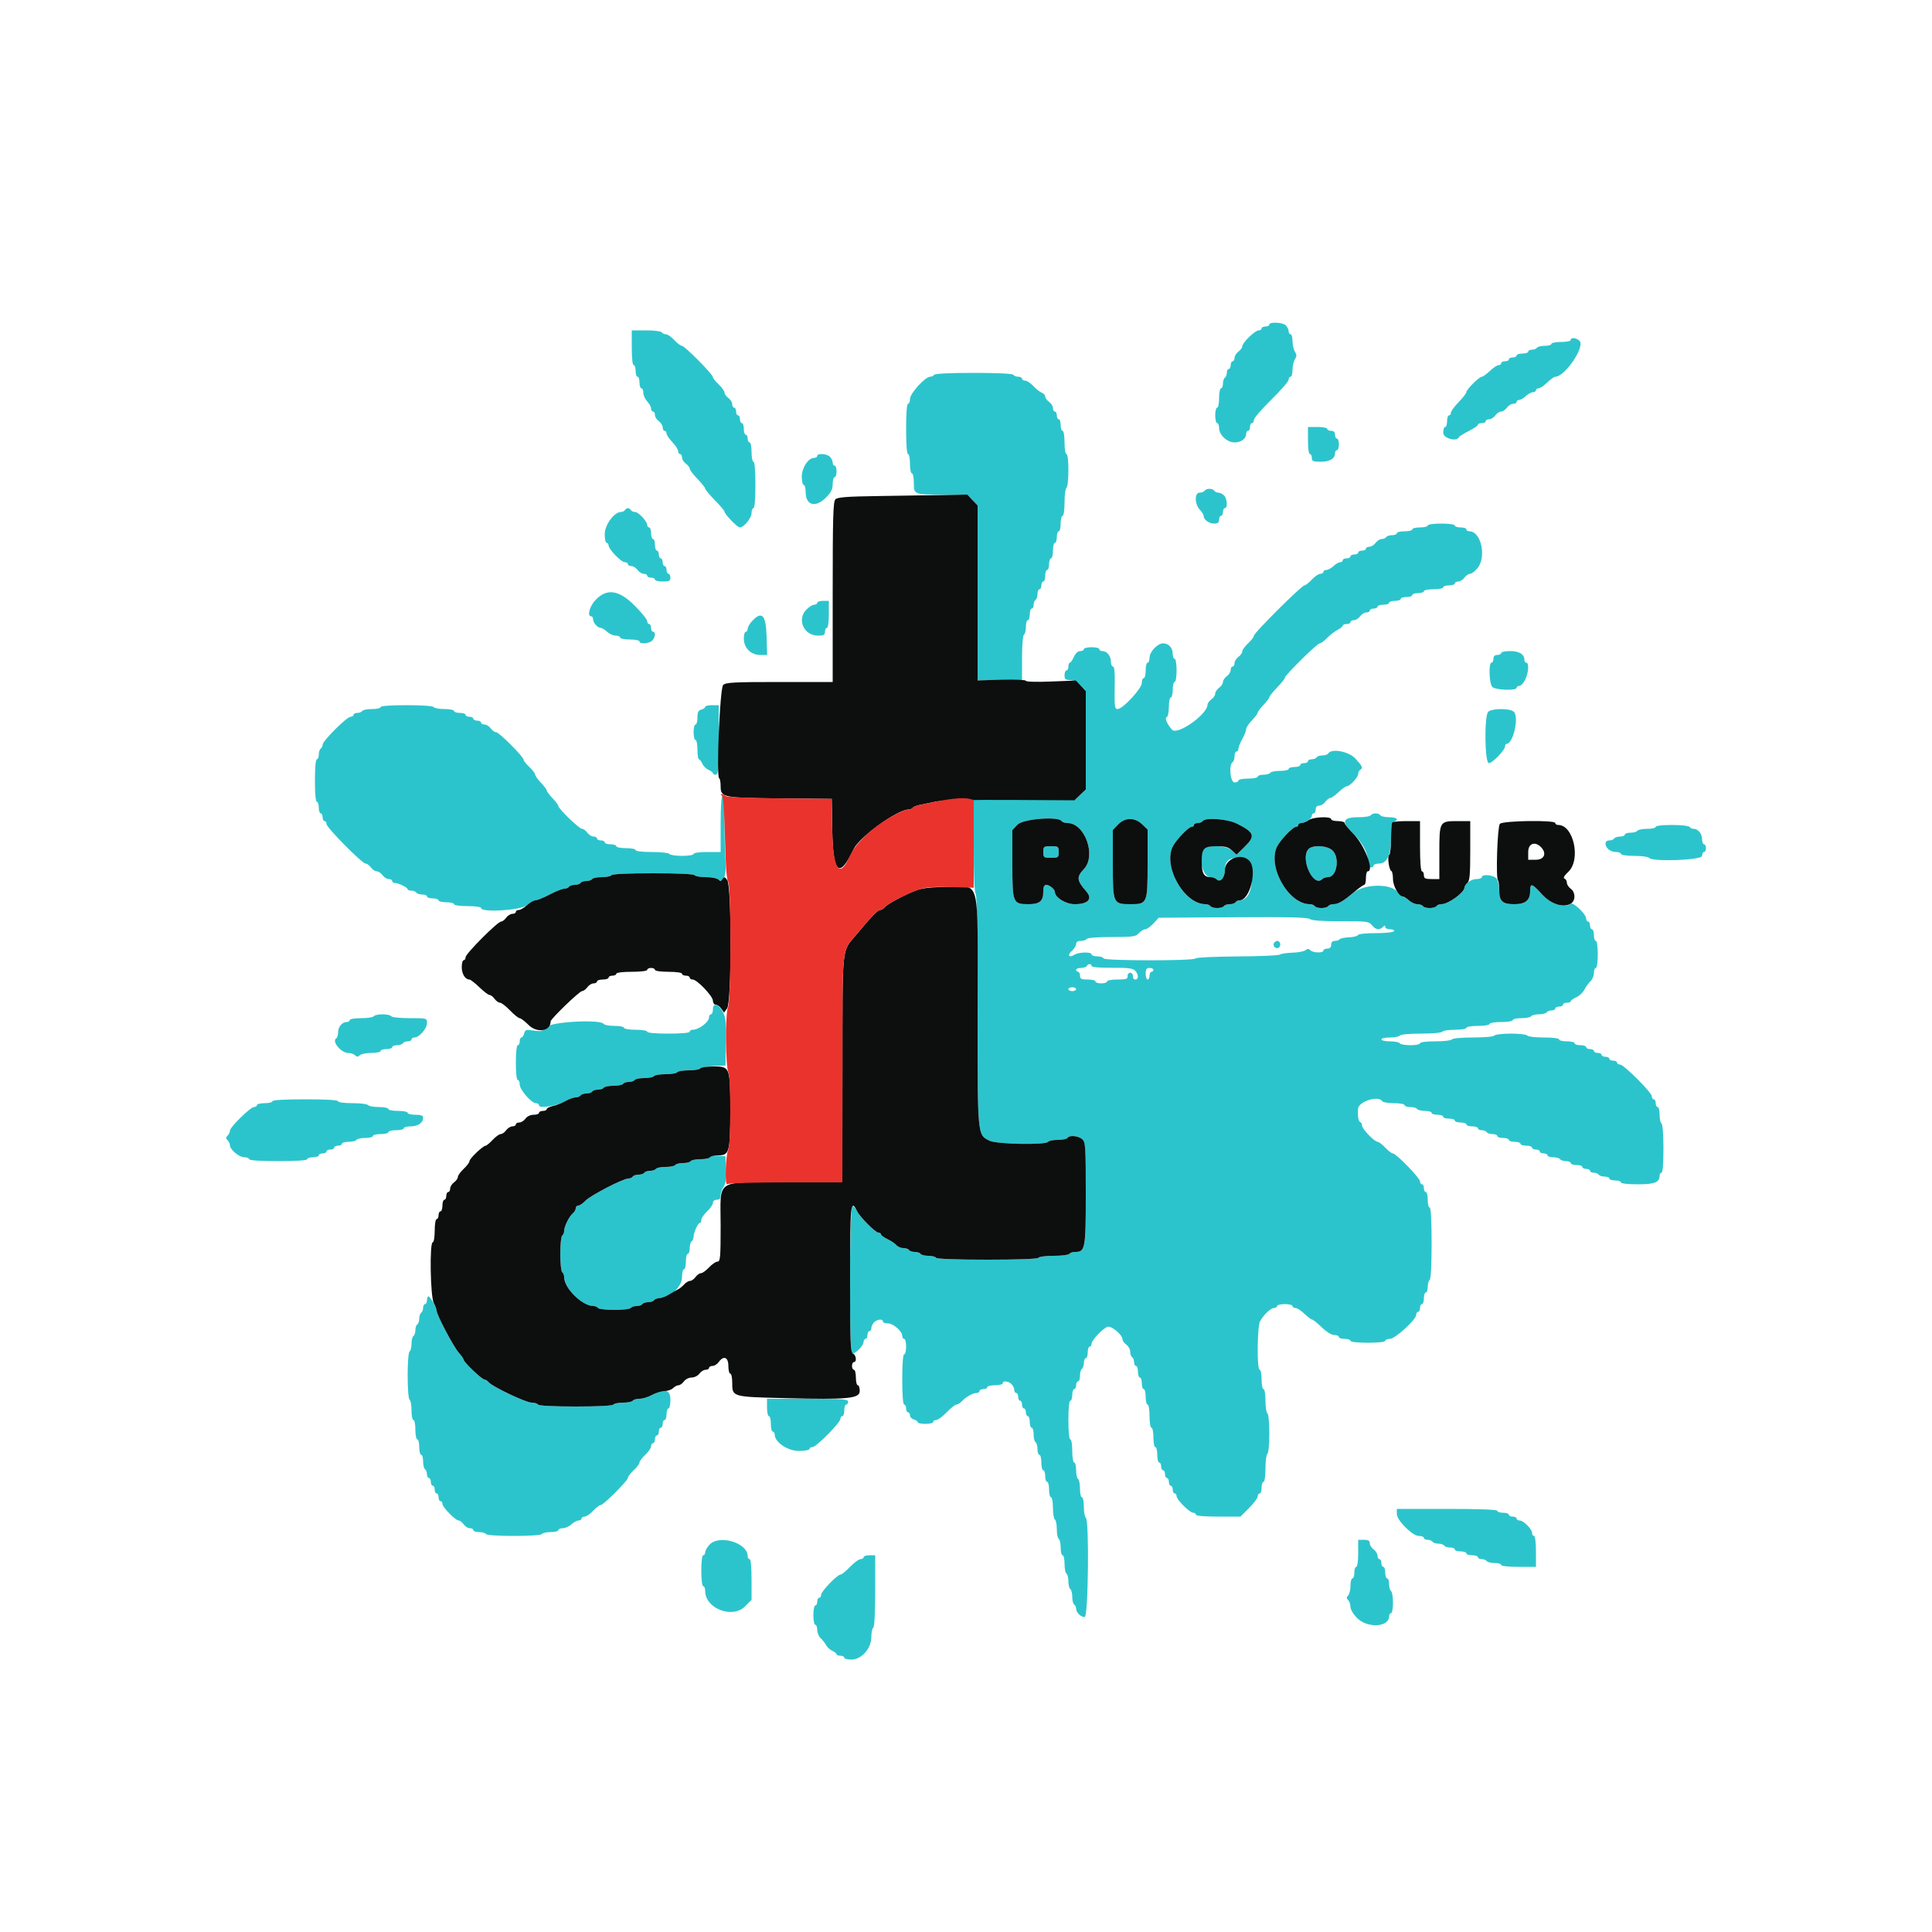 <svg id="svg" version="1.1" xmlns="http://www.w3.org/2000/svg" xmlns:xlink="http://www.w3.org/1999/xlink" width="400" height="400" viewBox="0, 0, 400,400"><g id="svgg"><path id="path0" d="M262.800 67.200 C 262.800 67.420,262.440 67.600,262.000 67.600 C 261.560 67.600,261.200 67.780,261.200 68.000 C 261.200 68.220,260.924 68.400,260.587 68.400 C 259.838 68.400,257.200 70.969,257.200 71.698 C 257.200 71.987,256.840 72.483,256.400 72.800 C 255.960 73.117,255.600 73.697,255.600 74.088 C 255.600 74.480,255.420 74.800,255.200 74.800 C 254.980 74.800,254.800 75.160,254.800 75.600 C 254.800 76.040,254.620 76.400,254.400 76.400 C 254.180 76.400,254.000 76.749,254.000 77.176 C 254.000 77.603,253.820 78.064,253.600 78.200 C 253.380 78.336,253.200 78.887,253.200 79.424 C 253.200 79.961,253.020 80.400,252.800 80.400 C 252.580 80.400,252.400 81.300,252.400 82.400 C 252.400 83.500,252.220 84.400,252.000 84.400 C 251.780 84.400,251.600 85.120,251.600 86.000 C 251.600 86.880,251.780 87.600,252.000 87.600 C 252.220 87.600,252.400 88.058,252.400 88.618 C 252.400 90.047,254.072 91.600,255.610 91.600 C 256.961 91.600,258.000 90.830,258.000 89.829 C 258.000 89.483,258.180 89.200,258.400 89.200 C 258.620 89.200,258.800 88.840,258.800 88.400 C 258.800 87.960,258.980 87.600,259.200 87.600 C 259.420 87.600,259.600 87.306,259.600 86.946 C 259.600 86.587,261.220 84.702,263.200 82.757 C 265.180 80.813,266.800 78.947,266.800 78.611 C 266.800 78.275,266.980 78.000,267.200 78.000 C 267.420 78.000,267.600 77.368,267.600 76.595 C 267.600 75.822,267.823 74.832,268.096 74.395 C 268.491 73.762,268.491 73.438,268.096 72.805 C 267.823 72.368,267.600 71.378,267.600 70.605 C 267.600 69.832,267.420 69.200,267.200 69.200 C 266.980 69.200,266.800 68.917,266.800 68.571 C 266.800 68.226,266.543 67.686,266.229 67.371 C 265.582 66.725,262.800 66.586,262.800 67.200 M130.800 72.000 C 130.800 74.133,130.963 75.600,131.200 75.600 C 131.420 75.600,131.600 76.140,131.600 76.800 C 131.600 77.460,131.780 78.000,132.000 78.000 C 132.220 78.000,132.400 78.540,132.400 79.200 C 132.400 79.860,132.580 80.400,132.800 80.400 C 133.020 80.400,133.200 80.816,133.200 81.325 C 133.200 81.833,133.560 82.636,134.000 83.108 C 134.440 83.580,134.800 84.244,134.800 84.583 C 134.800 84.922,134.980 85.200,135.200 85.200 C 135.420 85.200,135.600 85.520,135.600 85.912 C 135.600 86.303,135.960 86.883,136.400 87.200 C 136.840 87.517,137.200 88.097,137.200 88.488 C 137.200 88.880,137.380 89.200,137.600 89.200 C 137.820 89.200,138.000 89.443,138.000 89.741 C 138.000 90.038,138.540 90.846,139.200 91.537 C 139.860 92.228,140.400 93.064,140.400 93.396 C 140.400 93.728,140.580 94.000,140.800 94.000 C 141.020 94.000,141.200 94.320,141.200 94.712 C 141.200 95.103,141.560 95.683,142.000 96.000 C 142.440 96.317,142.800 96.785,142.800 97.040 C 142.800 97.295,143.520 98.245,144.400 99.152 C 145.280 100.059,146.000 100.962,146.000 101.160 C 146.000 101.357,146.900 102.438,148.000 103.561 C 149.100 104.685,150.000 105.748,150.000 105.924 C 150.000 106.445,152.668 109.200,153.172 109.200 C 154.016 109.200,155.600 107.254,155.600 106.218 C 155.600 105.658,155.780 105.200,156.000 105.200 C 156.244 105.200,156.400 103.333,156.400 100.400 C 156.400 97.467,156.244 95.600,156.000 95.600 C 155.780 95.600,155.600 94.700,155.600 93.600 C 155.600 92.500,155.420 91.600,155.200 91.600 C 154.980 91.600,154.800 91.240,154.800 90.800 C 154.800 90.360,154.620 90.000,154.400 90.000 C 154.180 90.000,154.000 89.460,154.000 88.800 C 154.000 88.140,153.820 87.600,153.600 87.600 C 153.380 87.600,153.200 87.240,153.200 86.800 C 153.200 86.360,153.020 86.000,152.800 86.000 C 152.580 86.000,152.400 85.640,152.400 85.200 C 152.400 84.760,152.220 84.400,152.000 84.400 C 151.780 84.400,151.600 84.080,151.600 83.688 C 151.600 83.297,151.240 82.717,150.800 82.400 C 150.360 82.083,150.000 81.575,150.000 81.272 C 150.000 80.969,149.460 80.217,148.800 79.600 C 148.140 78.983,147.600 78.300,147.600 78.081 C 147.600 77.513,141.750 71.600,141.188 71.600 C 140.931 71.600,140.217 71.060,139.600 70.400 C 138.983 69.740,138.202 69.200,137.863 69.200 C 137.524 69.200,137.136 69.020,137.000 68.800 C 136.864 68.580,135.413 68.400,133.776 68.400 L 130.800 68.400 130.800 72.000 M325.200 70.400 C 325.200 70.620,324.300 70.800,323.200 70.800 C 322.100 70.800,321.200 70.980,321.200 71.200 C 321.200 71.420,320.581 71.600,319.824 71.600 C 319.067 71.600,318.336 71.780,318.200 72.000 C 318.064 72.220,317.603 72.400,317.176 72.400 C 316.749 72.400,316.400 72.580,316.400 72.800 C 316.400 73.020,315.860 73.200,315.200 73.200 C 314.540 73.200,314.000 73.380,314.000 73.600 C 314.000 73.820,313.640 74.000,313.200 74.000 C 312.760 74.000,312.400 74.180,312.400 74.400 C 312.400 74.620,312.040 74.800,311.600 74.800 C 311.160 74.800,310.800 74.980,310.800 75.200 C 310.800 75.420,310.557 75.600,310.259 75.600 C 309.962 75.600,309.154 76.140,308.463 76.800 C 307.772 77.460,307.020 78.000,306.790 78.000 C 306.250 78.000,303.600 80.647,303.600 81.186 C 303.600 81.413,302.880 82.341,302.000 83.248 C 301.120 84.155,300.400 85.145,300.400 85.448 C 300.400 85.752,300.220 86.000,300.000 86.000 C 299.780 86.000,299.600 86.540,299.600 87.200 C 299.600 87.860,299.420 88.400,299.200 88.400 C 298.980 88.400,298.800 88.940,298.800 89.600 C 298.800 90.764,301.606 91.537,302.067 90.500 C 302.140 90.335,303.055 89.767,304.100 89.237 C 305.145 88.708,306.000 88.123,306.000 87.937 C 306.000 87.752,306.360 87.600,306.800 87.600 C 307.240 87.600,307.600 87.420,307.600 87.200 C 307.600 86.980,307.920 86.800,308.312 86.800 C 308.703 86.800,309.283 86.440,309.600 86.000 C 309.917 85.560,310.457 85.200,310.800 85.200 C 311.143 85.200,311.683 84.840,312.000 84.400 C 312.317 83.960,312.897 83.600,313.288 83.600 C 313.680 83.600,314.000 83.420,314.000 83.200 C 314.000 82.980,314.236 82.800,314.525 82.800 C 314.813 82.800,315.436 82.440,315.908 82.000 C 316.380 81.560,317.044 81.200,317.383 81.200 C 317.722 81.200,318.000 81.020,318.000 80.800 C 318.000 80.580,318.243 80.400,318.541 80.400 C 318.838 80.400,319.646 79.860,320.337 79.200 C 321.028 78.540,321.778 78.000,322.004 78.000 C 324.000 78.000,328.220 71.762,327.029 70.571 C 326.373 69.916,325.200 69.806,325.200 70.400 M193.400 77.600 C 193.264 77.820,192.889 78.000,192.566 78.000 C 191.553 78.000,188.400 81.473,188.400 82.589 C 188.400 83.145,188.220 83.600,188.000 83.600 C 187.754 83.600,187.600 85.600,187.600 88.800 C 187.600 92.000,187.754 94.000,188.000 94.000 C 188.220 94.000,188.400 94.900,188.400 96.000 C 188.400 97.100,188.580 98.000,188.800 98.000 C 189.020 98.000,189.200 98.881,189.200 99.957 C 189.200 102.405,189.186 102.400,195.358 102.400 C 200.196 102.400,200.262 102.412,201.325 103.522 L 202.400 104.644 202.400 122.722 L 202.400 140.800 207.000 140.800 L 211.600 140.800 211.600 136.224 C 211.600 133.604,211.771 131.542,212.000 131.400 C 212.220 131.264,212.400 130.533,212.400 129.776 C 212.400 129.019,212.580 128.400,212.800 128.400 C 213.020 128.400,213.200 127.860,213.200 127.200 C 213.200 126.540,213.380 126.000,213.600 126.000 C 213.820 126.000,214.000 125.651,214.000 125.224 C 214.000 124.797,214.180 124.336,214.400 124.200 C 214.620 124.064,214.800 123.513,214.800 122.976 C 214.800 122.439,214.980 122.000,215.200 122.000 C 215.420 122.000,215.600 121.640,215.600 121.200 C 215.600 120.760,215.780 120.400,216.000 120.400 C 216.220 120.400,216.400 119.860,216.400 119.200 C 216.400 118.540,216.580 118.000,216.800 118.000 C 217.020 118.000,217.200 117.460,217.200 116.800 C 217.200 116.140,217.380 115.600,217.600 115.600 C 217.820 115.600,218.000 114.880,218.000 114.000 C 218.000 113.120,218.180 112.400,218.400 112.400 C 218.620 112.400,218.800 111.860,218.800 111.200 C 218.800 110.540,218.980 110.000,219.200 110.000 C 219.420 110.000,219.600 109.280,219.600 108.400 C 219.600 107.520,219.780 106.800,220.000 106.800 C 220.228 106.800,220.400 105.608,220.400 104.024 C 220.400 102.497,220.580 101.136,220.800 101.000 C 221.020 100.864,221.200 99.233,221.200 97.376 C 221.200 95.392,221.035 94.000,220.800 94.000 C 220.578 94.000,220.400 92.933,220.400 91.600 C 220.400 90.267,220.222 89.200,220.000 89.200 C 219.780 89.200,219.600 88.660,219.600 88.000 C 219.600 87.340,219.420 86.800,219.200 86.800 C 218.980 86.800,218.800 86.440,218.800 86.000 C 218.800 85.560,218.620 85.200,218.400 85.200 C 218.180 85.200,218.000 84.880,218.000 84.488 C 218.000 84.097,217.640 83.517,217.200 83.200 C 216.760 82.883,216.400 82.387,216.400 82.099 C 216.400 81.811,216.085 81.457,215.700 81.312 C 215.315 81.167,214.523 80.543,213.940 79.925 C 213.356 79.306,212.591 78.800,212.240 78.800 C 211.888 78.800,211.600 78.620,211.600 78.400 C 211.600 78.180,211.251 78.000,210.824 78.000 C 210.397 78.000,209.936 77.820,209.800 77.600 C 209.649 77.355,206.470 77.200,201.600 77.200 C 196.730 77.200,193.551 77.355,193.400 77.600 M270.800 91.200 C 270.800 92.800,270.971 94.000,271.200 94.000 C 271.420 94.000,271.600 94.360,271.600 94.800 C 271.600 95.483,271.867 95.600,273.429 95.600 C 275.316 95.600,276.400 94.954,276.400 93.829 C 276.400 93.483,276.580 93.200,276.800 93.200 C 277.020 93.200,277.200 92.660,277.200 92.000 C 277.200 91.340,277.020 90.800,276.800 90.800 C 276.580 90.800,276.400 90.440,276.400 90.000 C 276.400 89.467,276.133 89.200,275.600 89.200 C 275.160 89.200,274.800 89.020,274.800 88.800 C 274.800 88.580,273.900 88.400,272.800 88.400 L 270.800 88.400 270.800 91.200 M169.200 94.400 C 169.200 94.620,168.906 94.800,168.547 94.800 C 167.340 94.800,166.001 96.852,166.000 98.700 C 166.000 99.635,166.180 100.400,166.400 100.400 C 166.620 100.400,166.800 101.043,166.800 101.829 C 166.800 104.646,168.814 105.212,171.013 103.013 C 172.072 101.954,172.400 101.293,172.400 100.213 C 172.400 99.436,172.580 98.800,172.800 98.800 C 173.020 98.800,173.200 98.260,173.200 97.600 C 173.200 96.940,173.020 96.400,172.800 96.400 C 172.580 96.400,172.400 96.117,172.400 95.771 C 172.400 95.426,172.143 94.886,171.829 94.571 C 171.179 93.922,169.200 93.793,169.200 94.400 M249.400 101.600 C 249.264 101.820,248.803 102.000,248.376 102.000 C 247.296 102.000,247.312 104.340,248.400 105.508 C 248.840 105.980,249.200 106.567,249.200 106.812 C 249.200 107.590,250.307 108.400,251.371 108.400 C 252.133 108.400,252.400 108.193,252.400 107.600 C 252.400 107.160,252.580 106.800,252.800 106.800 C 253.020 106.800,253.200 106.440,253.200 106.000 C 253.200 105.560,253.380 105.200,253.600 105.200 C 254.207 105.200,254.078 103.221,253.429 102.571 C 253.114 102.257,252.585 102.000,252.252 102.000 C 251.919 102.000,251.536 101.820,251.400 101.600 C 251.264 101.380,250.814 101.200,250.400 101.200 C 249.986 101.200,249.536 101.380,249.400 101.600 M129.400 105.600 C 129.264 105.820,128.887 106.000,128.563 106.000 C 127.168 106.000,125.200 108.684,125.200 110.587 C 125.200 111.584,125.380 112.400,125.600 112.400 C 125.820 112.400,126.000 112.635,126.000 112.922 C 126.000 113.697,128.607 116.400,129.354 116.400 C 129.709 116.400,130.000 116.580,130.000 116.800 C 130.000 117.020,130.320 117.200,130.712 117.200 C 131.103 117.200,131.683 117.560,132.000 118.000 C 132.317 118.440,132.897 118.800,133.288 118.800 C 133.680 118.800,134.000 118.980,134.000 119.200 C 134.000 119.420,134.360 119.600,134.800 119.600 C 135.240 119.600,135.600 119.780,135.600 120.000 C 135.600 120.220,136.320 120.400,137.200 120.400 C 138.533 120.400,138.800 120.267,138.800 119.600 C 138.800 119.160,138.620 118.800,138.400 118.800 C 138.180 118.800,138.000 118.440,138.000 118.000 C 138.000 117.560,137.820 117.200,137.600 117.200 C 137.380 117.200,137.200 116.840,137.200 116.400 C 137.200 115.960,137.020 115.600,136.800 115.600 C 136.580 115.600,136.400 115.240,136.400 114.800 C 136.400 114.360,136.220 114.000,136.000 114.000 C 135.780 114.000,135.600 113.460,135.600 112.800 C 135.600 112.140,135.420 111.600,135.200 111.600 C 134.980 111.600,134.800 111.060,134.800 110.400 C 134.800 109.740,134.620 109.200,134.400 109.200 C 134.180 109.200,134.000 108.975,134.000 108.700 C 133.999 107.937,132.189 106.000,131.477 106.000 C 131.131 106.000,130.736 105.820,130.600 105.600 C 130.464 105.380,130.194 105.200,130.000 105.200 C 129.806 105.200,129.536 105.380,129.400 105.600 M295.600 108.800 C 295.600 109.020,294.880 109.200,294.000 109.200 C 293.120 109.200,292.400 109.380,292.400 109.600 C 292.400 109.820,291.680 110.000,290.800 110.000 C 289.920 110.000,289.200 110.180,289.200 110.400 C 289.200 110.620,288.761 110.800,288.224 110.800 C 287.687 110.800,287.136 110.980,287.000 111.200 C 286.864 111.420,286.443 111.600,286.065 111.600 C 285.686 111.600,285.117 111.960,284.800 112.400 C 284.483 112.840,283.903 113.200,283.512 113.200 C 283.120 113.200,282.800 113.380,282.800 113.600 C 282.800 113.820,282.440 114.000,282.000 114.000 C 281.560 114.000,281.200 114.180,281.200 114.400 C 281.200 114.620,280.840 114.800,280.400 114.800 C 279.960 114.800,279.600 114.980,279.600 115.200 C 279.600 115.420,279.240 115.600,278.800 115.600 C 278.360 115.600,278.000 115.780,278.000 116.000 C 278.000 116.220,277.764 116.400,277.475 116.400 C 277.187 116.400,276.564 116.760,276.092 117.200 C 275.620 117.640,274.956 118.000,274.617 118.000 C 274.278 118.000,274.000 118.180,274.000 118.400 C 274.000 118.620,273.712 118.800,273.360 118.800 C 273.009 118.800,272.217 119.340,271.600 120.000 C 270.983 120.660,270.293 121.200,270.065 121.200 C 269.495 121.200,259.600 131.054,259.600 131.622 C 259.600 131.873,259.060 132.583,258.400 133.200 C 257.740 133.817,257.200 134.569,257.200 134.872 C 257.200 135.175,256.840 135.683,256.400 136.000 C 255.960 136.317,255.600 136.897,255.600 137.288 C 255.600 137.680,255.420 138.000,255.200 138.000 C 254.980 138.000,254.800 138.320,254.800 138.712 C 254.800 139.103,254.440 139.683,254.000 140.000 C 253.560 140.317,253.200 140.857,253.200 141.200 C 253.200 141.543,252.840 142.083,252.400 142.400 C 251.960 142.717,251.600 143.257,251.600 143.600 C 251.600 143.943,251.240 144.483,250.800 144.800 C 250.360 145.117,250.000 145.610,250.000 145.896 C 250.000 147.885,243.776 152.292,242.671 151.085 C 241.657 149.976,241.079 148.640,241.546 148.485 C 241.803 148.399,242.000 147.479,242.000 146.367 C 242.000 145.285,242.180 144.400,242.400 144.400 C 242.620 144.400,242.800 143.680,242.800 142.800 C 242.800 141.920,242.980 141.200,243.200 141.200 C 243.422 141.200,243.600 140.133,243.600 138.800 C 243.600 137.467,243.422 136.400,243.200 136.400 C 242.980 136.400,242.800 135.937,242.800 135.371 C 242.800 134.123,241.954 133.200,240.810 133.200 C 239.646 133.200,238.000 134.946,238.000 136.182 C 238.000 136.742,237.820 137.200,237.600 137.200 C 237.380 137.200,237.200 137.920,237.200 138.800 C 237.200 139.680,237.020 140.400,236.800 140.400 C 236.580 140.400,236.400 140.854,236.400 141.409 C 236.400 142.540,232.456 146.800,231.409 146.800 C 230.750 146.800,230.706 146.388,230.797 141.100 C 230.831 139.143,230.694 138.000,230.425 138.000 C 230.191 138.000,230.000 137.537,230.000 136.971 C 230.000 135.814,229.173 134.800,228.229 134.800 C 227.883 134.800,227.600 134.620,227.600 134.400 C 227.600 134.180,226.880 134.000,226.000 134.000 C 225.120 134.000,224.400 134.180,224.400 134.400 C 224.400 134.620,224.055 134.800,223.634 134.800 C 223.167 134.800,222.659 135.269,222.336 136.000 C 222.044 136.660,221.669 137.200,221.502 137.200 C 221.336 137.200,221.200 137.560,221.200 138.000 C 221.200 138.440,221.020 138.800,220.800 138.800 C 220.580 138.800,220.400 139.250,220.400 139.800 C 220.400 140.619,220.595 140.800,221.478 140.800 C 222.103 140.800,223.028 141.252,223.678 141.875 L 224.800 142.950 224.800 153.200 L 224.800 163.450 223.678 164.525 L 222.556 165.600 212.078 165.600 L 201.600 165.600 201.600 175.176 C 201.600 181.129,201.751 184.846,202.000 185.000 C 202.259 185.160,202.400 193.650,202.400 209.162 C 202.400 235.532,202.343 234.914,204.881 236.180 C 206.333 236.905,216.573 237.090,217.000 236.400 C 217.136 236.180,218.036 236.000,219.000 236.000 C 219.964 236.000,220.864 235.820,221.000 235.600 C 221.410 234.937,223.431 235.150,224.138 235.931 C 224.719 236.573,224.800 237.961,224.800 247.270 C 224.800 258.786,224.720 259.200,222.492 259.200 C 222.027 259.200,221.536 259.380,221.400 259.600 C 221.264 259.820,219.824 260.000,218.200 260.000 C 216.576 260.000,215.136 260.180,215.000 260.400 C 214.845 260.650,210.870 260.800,204.400 260.800 C 197.930 260.800,193.955 260.650,193.800 260.400 C 193.664 260.180,192.944 260.000,192.200 260.000 C 191.456 260.000,190.736 259.820,190.600 259.600 C 190.464 259.380,189.924 259.200,189.400 259.200 C 188.876 259.200,188.336 259.020,188.200 258.800 C 188.064 258.580,187.535 258.400,187.025 258.400 C 186.515 258.400,185.871 258.127,185.594 257.793 C 185.317 257.459,184.485 256.898,183.745 256.547 C 183.005 256.196,182.400 255.749,182.400 255.554 C 182.400 255.359,182.167 255.200,181.883 255.200 C 181.255 255.200,178.093 252.037,177.458 250.773 C 177.206 250.273,176.775 249.789,176.500 249.698 C 175.862 249.488,175.760 279.804,176.397 280.198 C 176.904 280.511,178.800 278.634,178.800 277.818 C 178.800 277.478,178.980 277.200,179.200 277.200 C 179.420 277.200,179.600 276.840,179.600 276.400 C 179.600 275.960,179.780 275.600,180.000 275.600 C 180.220 275.600,180.400 275.317,180.400 274.971 C 180.400 274.626,180.657 274.086,180.971 273.771 C 181.627 273.116,182.800 273.006,182.800 273.600 C 182.800 273.820,183.258 274.000,183.818 274.000 C 184.941 274.000,186.800 275.610,186.800 276.582 C 186.800 276.922,186.980 277.200,187.200 277.200 C 187.420 277.200,187.600 277.920,187.600 278.800 C 187.600 279.680,187.420 280.400,187.200 280.400 C 186.954 280.400,186.800 282.400,186.800 285.600 C 186.800 288.800,186.954 290.800,187.200 290.800 C 187.420 290.800,187.600 291.160,187.600 291.600 C 187.600 292.040,187.780 292.400,188.000 292.400 C 188.220 292.400,188.400 292.687,188.400 293.037 C 188.400 293.388,188.760 293.769,189.200 293.884 C 189.640 293.999,190.000 294.252,190.000 294.447 C 190.000 294.641,190.720 294.800,191.600 294.800 C 192.480 294.800,193.200 294.620,193.200 294.400 C 193.200 294.180,193.484 294.000,193.831 294.000 C 194.179 294.000,195.154 293.280,196.000 292.400 C 196.846 291.520,197.755 290.800,198.022 290.800 C 198.288 290.800,198.799 290.485,199.157 290.100 C 199.996 289.199,201.423 288.400,202.195 288.400 C 202.528 288.400,202.800 288.220,202.800 288.000 C 202.800 287.780,203.160 287.600,203.600 287.600 C 204.040 287.600,204.400 287.420,204.400 287.200 C 204.400 286.980,205.120 286.800,206.000 286.800 C 206.880 286.800,207.600 286.620,207.600 286.400 C 207.600 285.806,208.773 285.916,209.429 286.571 C 209.743 286.886,210.000 287.426,210.000 287.771 C 210.000 288.117,210.180 288.400,210.400 288.400 C 210.620 288.400,210.800 288.760,210.800 289.200 C 210.800 289.640,210.980 290.000,211.200 290.000 C 211.420 290.000,211.600 290.360,211.600 290.800 C 211.600 291.240,211.780 291.600,212.000 291.600 C 212.220 291.600,212.400 291.960,212.400 292.400 C 212.400 292.840,212.580 293.200,212.800 293.200 C 213.020 293.200,213.200 293.740,213.200 294.400 C 213.200 295.060,213.380 295.600,213.600 295.600 C 213.820 295.600,214.000 296.219,214.000 296.976 C 214.000 297.733,214.180 298.464,214.400 298.600 C 214.620 298.736,214.800 299.377,214.800 300.024 C 214.800 300.671,214.980 301.200,215.200 301.200 C 215.420 301.200,215.600 301.920,215.600 302.800 C 215.600 303.680,215.780 304.400,216.000 304.400 C 216.220 304.400,216.400 304.940,216.400 305.600 C 216.400 306.260,216.580 306.800,216.800 306.800 C 217.020 306.800,217.200 307.520,217.200 308.400 C 217.200 309.280,217.380 310.000,217.600 310.000 C 217.820 310.000,218.000 310.979,218.000 312.176 C 218.000 313.373,218.180 314.464,218.400 314.600 C 218.620 314.736,218.800 315.636,218.800 316.600 C 218.800 317.564,218.980 318.464,219.200 318.600 C 219.420 318.736,219.600 319.557,219.600 320.424 C 219.600 321.291,219.780 322.000,220.000 322.000 C 220.220 322.000,220.400 322.799,220.400 323.776 C 220.400 324.753,220.580 325.664,220.800 325.800 C 221.020 325.936,221.200 326.656,221.200 327.400 C 221.200 328.144,221.380 328.864,221.600 329.000 C 221.820 329.136,222.000 329.856,222.000 330.600 C 222.000 331.344,222.180 332.064,222.400 332.200 C 222.620 332.336,222.800 332.719,222.800 333.052 C 222.800 333.840,223.773 334.800,224.571 334.800 C 225.323 334.800,225.547 314.661,224.800 314.200 C 224.580 314.064,224.400 313.063,224.400 311.976 C 224.400 310.889,224.220 310.000,224.000 310.000 C 223.780 310.000,223.600 309.201,223.600 308.224 C 223.600 307.247,223.420 306.336,223.200 306.200 C 222.980 306.064,222.800 305.243,222.800 304.376 C 222.800 303.509,222.620 302.800,222.400 302.800 C 222.178 302.800,222.000 301.733,222.000 300.400 C 222.000 299.067,221.822 298.000,221.600 298.000 C 221.360 298.000,221.200 296.400,221.200 294.000 C 221.200 291.600,221.360 290.000,221.600 290.000 C 221.820 290.000,222.000 289.460,222.000 288.800 C 222.000 288.140,222.180 287.600,222.400 287.600 C 222.620 287.600,222.800 287.240,222.800 286.800 C 222.800 286.360,222.980 286.000,223.200 286.000 C 223.420 286.000,223.600 285.471,223.600 284.824 C 223.600 284.177,223.780 283.536,224.000 283.400 C 224.220 283.264,224.400 282.713,224.400 282.176 C 224.400 281.639,224.580 281.200,224.800 281.200 C 225.020 281.200,225.200 280.660,225.200 280.000 C 225.200 279.340,225.380 278.800,225.600 278.800 C 225.820 278.800,226.000 278.524,226.000 278.187 C 226.000 277.494,228.266 275.091,229.288 274.698 C 230.043 274.408,232.400 276.358,232.400 277.272 C 232.400 277.575,232.760 278.083,233.200 278.400 C 233.640 278.717,234.000 279.376,234.000 279.865 C 234.000 280.353,234.180 280.864,234.400 281.000 C 234.620 281.136,234.800 281.597,234.800 282.024 C 234.800 282.451,234.980 282.800,235.200 282.800 C 235.420 282.800,235.600 283.340,235.600 284.000 C 235.600 284.660,235.780 285.200,236.000 285.200 C 236.220 285.200,236.400 285.740,236.400 286.400 C 236.400 287.060,236.580 287.600,236.800 287.600 C 237.020 287.600,237.200 288.320,237.200 289.200 C 237.200 290.080,237.380 290.800,237.600 290.800 C 237.822 290.800,238.000 291.867,238.000 293.200 C 238.000 294.533,238.178 295.600,238.400 295.600 C 238.620 295.600,238.800 296.500,238.800 297.600 C 238.800 298.700,238.980 299.600,239.200 299.600 C 239.420 299.600,239.600 300.320,239.600 301.200 C 239.600 302.080,239.780 302.800,240.000 302.800 C 240.220 302.800,240.400 303.160,240.400 303.600 C 240.400 304.040,240.580 304.400,240.800 304.400 C 241.020 304.400,241.200 304.760,241.200 305.200 C 241.200 305.640,241.380 306.000,241.600 306.000 C 241.820 306.000,242.000 306.360,242.000 306.800 C 242.000 307.240,242.180 307.600,242.400 307.600 C 242.620 307.600,242.800 307.960,242.800 308.400 C 242.800 308.840,242.980 309.200,243.200 309.200 C 243.420 309.200,243.600 309.452,243.600 309.760 C 243.600 310.488,246.312 313.200,247.040 313.200 C 247.348 313.200,247.600 313.380,247.600 313.600 C 247.600 313.844,249.404 314.000,252.211 314.000 L 256.821 314.000 258.611 312.211 C 259.595 311.226,260.400 310.146,260.400 309.811 C 260.400 309.475,260.580 309.200,260.800 309.200 C 261.020 309.200,261.200 308.660,261.200 308.000 C 261.200 307.340,261.380 306.800,261.600 306.800 C 261.828 306.800,262.000 305.608,262.000 304.024 C 262.000 302.497,262.180 301.136,262.400 301.000 C 262.623 300.862,262.800 299.004,262.800 296.800 C 262.800 294.596,262.623 292.738,262.400 292.600 C 262.180 292.464,262.000 291.283,262.000 289.976 C 262.000 288.659,261.822 287.600,261.600 287.600 C 261.380 287.600,261.200 286.700,261.200 285.600 C 261.200 284.500,261.020 283.600,260.800 283.600 C 260.195 283.600,260.285 274.590,260.900 273.517 C 261.692 272.135,263.108 270.800,263.782 270.800 C 264.122 270.800,264.400 270.620,264.400 270.400 C 264.400 270.180,265.120 270.000,266.000 270.000 C 266.880 270.000,267.600 270.180,267.600 270.400 C 267.600 270.620,267.872 270.800,268.204 270.800 C 268.536 270.800,269.372 271.340,270.063 272.000 C 270.754 272.660,271.472 273.200,271.659 273.200 C 271.846 273.200,272.741 273.920,273.648 274.800 C 274.633 275.756,275.679 276.400,276.248 276.400 C 276.772 276.400,277.200 276.580,277.200 276.800 C 277.200 277.020,277.740 277.200,278.400 277.200 C 279.060 277.200,279.600 277.380,279.600 277.600 C 279.600 277.837,281.067 278.000,283.200 278.000 C 285.333 278.000,286.800 277.837,286.800 277.600 C 286.800 277.380,287.226 277.200,287.746 277.200 C 288.843 277.200,293.200 273.233,293.200 272.235 C 293.200 271.886,293.380 271.600,293.600 271.600 C 293.820 271.600,294.000 271.240,294.000 270.800 C 294.000 270.360,294.180 270.000,294.400 270.000 C 294.620 270.000,294.800 269.460,294.800 268.800 C 294.800 268.140,294.980 267.600,295.200 267.600 C 295.420 267.600,295.600 267.071,295.600 266.424 C 295.600 265.777,295.780 265.136,296.000 265.000 C 296.243 264.850,296.400 261.863,296.400 257.376 C 296.400 252.725,296.252 250.000,296.000 250.000 C 295.780 250.000,295.600 249.280,295.600 248.400 C 295.600 247.520,295.420 246.800,295.200 246.800 C 294.980 246.800,294.800 246.440,294.800 246.000 C 294.800 245.560,294.620 245.200,294.400 245.200 C 294.180 245.200,294.000 244.927,294.000 244.593 C 294.000 243.897,289.044 238.800,288.368 238.800 C 288.122 238.800,287.417 238.260,286.800 237.600 C 286.183 236.940,285.475 236.400,285.226 236.400 C 284.569 236.400,282.000 233.730,282.000 233.047 C 282.000 232.728,281.837 232.407,281.638 232.333 C 281.250 232.190,281.078 231.211,281.157 229.600 C 281.233 228.048,285.410 226.722,286.200 228.000 C 286.336 228.220,287.427 228.400,288.624 228.400 C 289.821 228.400,290.800 228.580,290.800 228.800 C 290.800 229.020,291.329 229.200,291.976 229.200 C 292.623 229.200,293.264 229.380,293.400 229.600 C 293.536 229.820,294.267 230.000,295.024 230.000 C 295.781 230.000,296.400 230.180,296.400 230.400 C 296.400 230.620,296.940 230.800,297.600 230.800 C 298.260 230.800,298.800 230.980,298.800 231.200 C 298.800 231.420,299.340 231.600,300.000 231.600 C 300.660 231.600,301.200 231.780,301.200 232.000 C 301.200 232.220,301.740 232.400,302.400 232.400 C 303.060 232.400,303.600 232.580,303.600 232.800 C 303.600 233.020,304.140 233.200,304.800 233.200 C 305.460 233.200,306.000 233.380,306.000 233.600 C 306.000 233.820,306.349 234.000,306.776 234.000 C 307.203 234.000,307.664 234.180,307.800 234.400 C 307.936 234.620,308.487 234.800,309.024 234.800 C 309.561 234.800,310.000 234.980,310.000 235.200 C 310.000 235.420,310.540 235.600,311.200 235.600 C 311.860 235.600,312.400 235.780,312.400 236.000 C 312.400 236.220,312.940 236.400,313.600 236.400 C 314.260 236.400,314.800 236.580,314.800 236.800 C 314.800 237.020,315.340 237.200,316.000 237.200 C 316.660 237.200,317.200 237.380,317.200 237.600 C 317.200 237.820,317.560 238.000,318.000 238.000 C 318.440 238.000,318.800 238.180,318.800 238.400 C 318.800 238.620,319.160 238.800,319.600 238.800 C 320.040 238.800,320.400 238.980,320.400 239.200 C 320.400 239.420,320.929 239.600,321.576 239.600 C 322.223 239.600,322.864 239.780,323.000 240.000 C 323.136 240.220,323.687 240.400,324.224 240.400 C 324.761 240.400,325.200 240.580,325.200 240.800 C 325.200 241.020,325.740 241.200,326.400 241.200 C 327.060 241.200,327.600 241.380,327.600 241.600 C 327.600 241.820,327.960 242.000,328.400 242.000 C 328.840 242.000,329.200 242.180,329.200 242.400 C 329.200 242.620,329.549 242.800,329.976 242.800 C 330.403 242.800,330.864 242.980,331.000 243.200 C 331.136 243.420,331.687 243.600,332.224 243.600 C 332.761 243.600,333.200 243.780,333.200 244.000 C 333.200 244.220,333.740 244.400,334.400 244.400 C 335.060 244.400,335.600 244.580,335.600 244.800 C 335.600 245.036,337.010 245.200,339.029 245.200 C 342.557 245.200,343.600 244.796,343.600 243.429 C 343.600 243.083,343.780 242.800,344.000 242.800 C 344.245 242.800,344.400 240.875,344.400 237.824 C 344.400 234.937,344.232 232.743,344.000 232.600 C 343.780 232.464,343.600 231.643,343.600 230.776 C 343.600 229.909,343.420 229.200,343.200 229.200 C 342.980 229.200,342.800 228.840,342.800 228.400 C 342.800 227.960,342.620 227.600,342.400 227.600 C 342.180 227.600,342.000 227.327,342.000 226.994 C 342.000 226.203,336.197 220.400,335.406 220.400 C 335.073 220.400,334.800 220.220,334.800 220.000 C 334.800 219.780,334.440 219.600,334.000 219.600 C 333.560 219.600,333.200 219.420,333.200 219.200 C 333.200 218.980,332.840 218.800,332.400 218.800 C 331.960 218.800,331.600 218.620,331.600 218.400 C 331.600 218.180,331.240 218.000,330.800 218.000 C 330.360 218.000,330.000 217.820,330.000 217.600 C 330.000 217.380,329.640 217.200,329.200 217.200 C 328.760 217.200,328.400 217.020,328.400 216.800 C 328.400 216.580,327.860 216.400,327.200 216.400 C 326.540 216.400,326.000 216.220,326.000 216.000 C 326.000 215.780,325.280 215.600,324.400 215.600 C 323.520 215.600,322.800 215.420,322.800 215.200 C 322.800 214.967,321.475 214.800,319.624 214.800 C 317.877 214.800,316.336 214.620,316.200 214.400 C 316.064 214.180,314.534 214.000,312.800 214.000 C 311.066 214.000,309.536 214.180,309.400 214.400 C 309.261 214.625,307.337 214.800,305.000 214.800 C 302.663 214.800,300.739 214.975,300.600 215.200 C 300.464 215.420,298.923 215.600,297.176 215.600 C 295.325 215.600,294.000 215.767,294.000 216.000 C 294.000 216.220,293.111 216.400,292.024 216.400 C 290.937 216.400,289.936 216.220,289.800 216.000 C 289.664 215.780,288.753 215.600,287.776 215.600 C 286.799 215.600,286.000 215.420,286.000 215.200 C 286.000 214.980,286.799 214.800,287.776 214.800 C 288.753 214.800,289.664 214.620,289.800 214.400 C 289.939 214.175,291.863 214.000,294.200 214.000 C 296.537 214.000,298.461 213.825,298.600 213.600 C 298.736 213.380,299.917 213.200,301.224 213.200 C 302.541 213.200,303.600 213.022,303.600 212.800 C 303.600 212.578,304.667 212.400,306.000 212.400 C 307.333 212.400,308.400 212.222,308.400 212.000 C 308.400 211.778,309.467 211.600,310.800 211.600 C 312.133 211.600,313.200 211.422,313.200 211.200 C 313.200 210.980,313.999 210.800,314.976 210.800 C 315.953 210.800,316.864 210.620,317.000 210.400 C 317.136 210.180,317.856 210.000,318.600 210.000 C 319.344 210.000,320.064 209.820,320.200 209.600 C 320.336 209.380,320.797 209.200,321.224 209.200 C 321.651 209.200,322.000 209.020,322.000 208.800 C 322.000 208.580,322.360 208.400,322.800 208.400 C 323.240 208.400,323.600 208.220,323.600 208.000 C 323.600 207.780,323.960 207.600,324.400 207.600 C 324.840 207.600,325.200 207.464,325.200 207.298 C 325.200 207.131,325.711 206.769,326.335 206.493 C 326.959 206.217,327.723 205.498,328.032 204.895 C 328.341 204.293,328.911 203.509,329.297 203.153 C 329.684 202.797,330.000 202.032,330.000 201.453 C 330.000 200.874,330.180 200.400,330.400 200.400 C 330.629 200.400,330.800 199.200,330.800 197.600 C 330.800 196.000,330.629 194.800,330.400 194.800 C 330.180 194.800,330.000 194.260,330.000 193.600 C 330.000 192.940,329.820 192.400,329.600 192.400 C 329.380 192.400,329.200 192.040,329.200 191.600 C 329.200 191.160,329.020 190.800,328.800 190.800 C 328.580 190.800,328.400 190.524,328.400 190.187 C 328.400 189.259,325.616 186.624,325.139 187.101 C 324.096 188.144,321.048 187.132,319.236 185.139 C 317.147 182.844,316.800 182.758,316.800 184.538 C 316.800 186.390,315.777 187.200,313.440 187.200 C 311.079 187.200,310.404 186.565,310.387 184.329 C 310.380 183.378,310.135 182.285,309.843 181.900 C 309.277 181.154,306.800 180.910,306.800 181.600 C 306.800 181.820,306.288 182.000,305.662 182.000 C 304.570 182.000,303.200 183.033,303.200 183.857 C 303.200 184.792,299.763 187.200,298.429 187.200 C 297.999 187.200,297.536 187.380,297.400 187.600 C 297.264 187.820,296.634 188.000,296.000 188.000 C 295.366 188.000,294.736 187.820,294.600 187.600 C 294.464 187.380,293.947 187.200,293.452 187.200 C 292.956 187.200,292.164 186.840,291.692 186.400 C 291.220 185.960,290.659 185.600,290.446 185.600 C 290.233 185.600,289.717 185.167,289.301 184.637 C 287.922 182.885,282.437 182.991,280.272 184.812 C 278.319 186.455,276.980 187.200,275.978 187.200 C 275.576 187.200,275.136 187.380,275.000 187.600 C 274.864 187.820,274.234 188.000,273.600 188.000 C 272.966 188.000,272.336 187.820,272.200 187.600 C 272.064 187.380,271.609 187.200,271.189 187.200 C 266.682 187.200,262.235 179.151,264.500 175.095 C 265.279 173.700,267.706 171.200,268.281 171.200 C 268.567 171.200,268.800 171.020,268.800 170.800 C 268.800 170.580,269.115 170.394,269.500 170.387 C 270.365 170.372,271.600 169.471,271.600 168.856 C 271.600 168.605,271.780 168.400,272.000 168.400 C 272.220 168.400,272.400 168.040,272.400 167.600 C 272.400 167.100,272.667 166.800,273.112 166.800 C 273.503 166.800,274.083 166.440,274.400 166.000 C 274.717 165.560,275.180 165.200,275.429 165.200 C 275.678 165.200,276.446 164.660,277.137 164.000 C 277.828 163.340,278.583 162.800,278.815 162.800 C 279.448 162.800,281.200 160.922,281.200 160.242 C 281.200 159.915,281.380 159.536,281.600 159.400 C 282.234 159.008,282.088 158.653,280.646 157.078 C 279.263 155.568,275.689 154.885,275.000 156.000 C 274.864 156.220,274.324 156.400,273.800 156.400 C 273.276 156.400,272.736 156.580,272.600 156.800 C 272.464 157.020,272.003 157.200,271.576 157.200 C 271.149 157.200,270.800 157.380,270.800 157.600 C 270.800 157.820,270.440 158.000,270.000 158.000 C 269.560 158.000,269.200 158.180,269.200 158.400 C 269.200 158.620,268.660 158.800,268.000 158.800 C 267.340 158.800,266.800 158.980,266.800 159.200 C 266.800 159.420,266.001 159.600,265.024 159.600 C 264.047 159.600,263.136 159.780,263.000 160.000 C 262.864 160.220,262.223 160.400,261.576 160.400 C 260.929 160.400,260.400 160.580,260.400 160.800 C 260.400 161.020,259.500 161.200,258.400 161.200 C 257.300 161.200,256.400 161.380,256.400 161.600 C 256.400 161.820,256.040 162.000,255.600 162.000 C 254.719 162.000,254.368 158.314,255.200 157.800 C 255.420 157.664,255.600 157.113,255.600 156.576 C 255.600 156.039,255.780 155.600,256.000 155.600 C 256.220 155.600,256.400 155.335,256.400 155.012 C 256.400 154.689,256.760 153.783,257.200 153.000 C 257.640 152.217,258.000 151.310,258.000 150.984 C 258.000 150.659,258.540 149.828,259.200 149.137 C 259.860 148.446,260.400 147.726,260.400 147.537 C 260.400 147.348,260.940 146.628,261.600 145.937 C 262.260 145.246,262.800 144.528,262.800 144.341 C 262.800 144.154,263.520 143.259,264.400 142.352 C 265.280 141.445,266.000 140.543,266.000 140.346 C 266.000 139.826,272.707 133.200,273.234 133.200 C 273.479 133.200,274.156 132.705,274.740 132.100 C 275.323 131.495,276.295 130.745,276.900 130.432 C 277.505 130.120,278.000 129.715,278.000 129.532 C 278.000 129.350,278.360 129.200,278.800 129.200 C 279.240 129.200,279.600 129.020,279.600 128.800 C 279.600 128.580,279.920 128.400,280.312 128.400 C 280.703 128.400,281.283 128.040,281.600 127.600 C 281.917 127.160,282.497 126.800,282.888 126.800 C 283.280 126.800,283.600 126.620,283.600 126.400 C 283.600 126.180,283.960 126.000,284.400 126.000 C 284.840 126.000,285.200 125.820,285.200 125.600 C 285.200 125.380,285.740 125.200,286.400 125.200 C 287.060 125.200,287.600 125.020,287.600 124.800 C 287.600 124.580,288.140 124.400,288.800 124.400 C 289.460 124.400,290.000 124.220,290.000 124.000 C 290.000 123.780,290.540 123.600,291.200 123.600 C 291.860 123.600,292.400 123.420,292.400 123.200 C 292.400 122.980,292.940 122.800,293.600 122.800 C 294.260 122.800,294.800 122.620,294.800 122.400 C 294.800 122.180,295.700 122.000,296.800 122.000 C 297.900 122.000,298.800 121.820,298.800 121.600 C 298.800 121.380,299.340 121.200,300.000 121.200 C 300.660 121.200,301.200 121.020,301.200 120.800 C 301.200 120.580,301.520 120.400,301.912 120.400 C 302.303 120.400,302.883 120.040,303.200 119.600 C 303.517 119.160,304.031 118.800,304.342 118.800 C 304.653 118.800,305.333 118.305,305.853 117.700 C 307.825 115.407,306.677 110.000,304.218 110.000 C 303.878 110.000,303.600 109.820,303.600 109.600 C 303.600 109.380,303.060 109.200,302.400 109.200 C 301.740 109.200,301.200 109.020,301.200 108.800 C 301.200 108.571,300.000 108.400,298.400 108.400 C 296.800 108.400,295.600 108.571,295.600 108.800 M123.300 124.216 C 122.059 125.515,121.505 127.600,122.400 127.600 C 122.620 127.600,122.800 127.883,122.800 128.229 C 122.800 128.955,123.737 130.000,124.388 130.000 C 124.633 130.000,125.220 130.360,125.692 130.800 C 126.164 131.240,126.967 131.600,127.475 131.600 C 127.984 131.600,128.400 131.780,128.400 132.000 C 128.400 132.220,129.300 132.400,130.400 132.400 C 131.500 132.400,132.400 132.580,132.400 132.800 C 132.400 133.407,134.379 133.278,135.029 132.629 C 135.684 131.973,135.794 130.800,135.200 130.800 C 134.980 130.800,134.800 130.440,134.800 130.000 C 134.800 129.560,134.620 129.200,134.400 129.200 C 134.180 129.200,134.000 128.927,134.000 128.593 C 134.000 128.259,132.833 126.819,131.407 125.393 C 128.130 122.115,125.650 121.755,123.300 124.216 M169.200 124.800 C 169.200 125.020,168.922 125.200,168.582 125.200 C 168.242 125.200,167.522 125.642,166.982 126.182 C 164.921 128.243,166.407 131.600,169.382 131.600 C 170.533 131.600,170.800 131.450,170.800 130.800 C 170.800 130.360,170.980 130.000,171.200 130.000 C 171.429 130.000,171.600 128.800,171.600 127.200 L 171.600 124.400 170.400 124.400 C 169.740 124.400,169.200 124.580,169.200 124.800 M155.700 128.599 C 155.205 129.134,154.800 129.848,154.800 130.186 C 154.800 130.524,154.620 130.800,154.400 130.800 C 154.180 130.800,154.000 131.438,154.000 132.218 C 154.000 134.148,155.458 135.600,157.396 135.600 L 158.829 135.600 158.714 131.700 C 158.585 127.296,157.725 126.411,155.700 128.599 M310.800 135.200 C 310.800 135.420,310.440 135.600,310.000 135.600 C 309.467 135.600,309.200 135.867,309.200 136.400 C 309.200 136.840,309.020 137.200,308.800 137.200 C 308.165 137.200,308.314 141.571,308.971 142.229 C 309.629 142.886,314.000 143.035,314.000 142.400 C 314.000 142.180,314.257 142.000,314.571 142.000 C 314.885 142.000,315.425 141.432,315.771 140.739 C 316.475 139.326,316.613 137.200,316.000 137.200 C 315.780 137.200,315.600 136.917,315.600 136.571 C 315.600 135.446,314.516 134.800,312.629 134.800 C 311.623 134.800,310.800 134.980,310.800 135.200 M78.800 146.400 C 78.800 146.620,78.001 146.800,77.024 146.800 C 76.047 146.800,75.136 146.980,75.000 147.200 C 74.864 147.420,74.403 147.600,73.976 147.600 C 73.549 147.600,73.200 147.780,73.200 148.000 C 73.200 148.220,72.927 148.400,72.593 148.400 C 71.815 148.400,66.800 153.395,66.800 154.169 C 66.800 154.490,66.620 154.864,66.400 155.000 C 66.180 155.136,66.000 155.687,66.000 156.224 C 66.000 156.761,65.820 157.200,65.600 157.200 C 65.358 157.200,65.200 158.933,65.200 161.600 C 65.200 164.267,65.358 166.000,65.600 166.000 C 65.820 166.000,66.000 166.540,66.000 167.200 C 66.000 167.860,66.180 168.400,66.400 168.400 C 66.620 168.400,66.800 168.760,66.800 169.200 C 66.800 169.640,66.980 170.000,67.200 170.000 C 67.420 170.000,67.600 170.272,67.600 170.605 C 67.600 171.341,74.979 178.800,75.707 178.800 C 75.991 178.800,76.483 179.160,76.800 179.600 C 77.117 180.040,77.657 180.400,78.000 180.400 C 78.343 180.400,78.883 180.760,79.200 181.200 C 79.517 181.640,80.097 182.000,80.488 182.000 C 80.880 182.000,81.200 182.180,81.200 182.400 C 81.200 182.620,81.434 182.800,81.720 182.800 C 82.456 182.800,84.393 183.741,84.397 184.100 C 84.399 184.265,84.749 184.400,85.176 184.400 C 85.603 184.400,86.064 184.580,86.200 184.800 C 86.336 185.020,86.887 185.200,87.424 185.200 C 87.961 185.200,88.400 185.380,88.400 185.600 C 88.400 185.820,88.940 186.000,89.600 186.000 C 90.260 186.000,90.800 186.180,90.800 186.400 C 90.800 186.620,91.520 186.800,92.400 186.800 C 93.280 186.800,94.000 186.980,94.000 187.200 C 94.000 187.429,95.200 187.600,96.800 187.600 C 98.400 187.600,99.600 187.771,99.600 188.000 C 99.600 188.994,107.964 188.466,109.113 187.400 C 109.707 186.850,110.490 186.400,110.855 186.400 C 111.220 186.400,112.545 185.860,113.800 185.200 C 115.055 184.540,116.412 184.000,116.817 184.000 C 117.222 184.000,117.664 183.820,117.800 183.600 C 117.936 183.380,118.476 183.200,119.000 183.200 C 119.524 183.200,120.064 183.020,120.200 182.800 C 120.336 182.580,120.876 182.400,121.400 182.400 C 121.924 182.400,122.464 182.220,122.600 182.000 C 122.736 181.780,123.636 181.600,124.600 181.600 C 125.564 181.600,126.464 181.420,126.600 181.200 C 126.752 180.954,130.063 180.800,135.200 180.800 C 140.337 180.800,143.648 180.954,143.800 181.200 C 143.936 181.420,144.991 181.600,146.144 181.600 C 147.297 181.600,148.455 181.815,148.719 182.079 C 149.713 183.073,150.454 181.258,150.219 178.400 C 150.102 176.970,150.004 173.325,150.003 170.300 C 150.001 166.902,149.847 164.800,149.600 164.800 C 149.352 164.800,149.200 167.000,149.200 170.600 L 149.200 176.400 146.400 176.400 C 144.800 176.400,143.600 176.571,143.600 176.800 C 143.600 177.022,142.541 177.200,141.224 177.200 C 139.917 177.200,138.736 177.020,138.600 176.800 C 138.464 176.580,136.833 176.400,134.976 176.400 C 132.992 176.400,131.600 176.235,131.600 176.000 C 131.600 175.780,130.700 175.600,129.600 175.600 C 128.500 175.600,127.600 175.420,127.600 175.200 C 127.600 174.980,127.060 174.800,126.400 174.800 C 125.740 174.800,125.200 174.620,125.200 174.400 C 125.200 174.180,124.840 174.000,124.400 174.000 C 123.960 174.000,123.600 173.820,123.600 173.600 C 123.600 173.380,123.280 173.200,122.888 173.200 C 122.497 173.200,121.917 172.840,121.600 172.400 C 121.283 171.960,120.789 171.600,120.503 171.600 C 119.927 171.600,115.600 167.424,115.600 166.868 C 115.600 166.676,115.060 165.954,114.400 165.263 C 113.740 164.572,113.200 163.852,113.200 163.663 C 113.200 163.474,112.660 162.754,112.000 162.063 C 111.340 161.372,110.800 160.608,110.800 160.364 C 110.800 160.120,110.260 159.417,109.600 158.800 C 108.940 158.183,108.400 157.502,108.400 157.286 C 108.400 156.676,103.329 151.600,102.719 151.600 C 102.421 151.600,101.917 151.240,101.600 150.800 C 101.283 150.360,100.703 150.000,100.312 150.000 C 99.920 150.000,99.600 149.820,99.600 149.600 C 99.600 149.380,99.240 149.200,98.800 149.200 C 98.360 149.200,98.000 149.020,98.000 148.800 C 98.000 148.580,97.640 148.400,97.200 148.400 C 96.760 148.400,96.400 148.220,96.400 148.000 C 96.400 147.780,95.860 147.600,95.200 147.600 C 94.540 147.600,94.000 147.420,94.000 147.200 C 94.000 146.980,93.111 146.800,92.024 146.800 C 90.937 146.800,89.936 146.620,89.800 146.400 C 89.655 146.165,87.329 146.000,84.176 146.000 C 80.859 146.000,78.800 146.153,78.800 146.400 M146.000 146.353 C 146.000 146.548,145.640 146.801,145.200 146.916 C 144.587 147.076,144.400 147.462,144.400 148.563 C 144.400 149.353,144.220 150.000,144.000 150.000 C 143.780 150.000,143.600 150.720,143.600 151.600 C 143.600 152.480,143.780 153.200,144.000 153.200 C 144.220 153.200,144.400 154.100,144.400 155.200 C 144.400 156.300,144.537 157.200,144.705 157.200 C 144.873 157.200,145.188 157.605,145.405 158.100 C 145.622 158.595,146.205 159.178,146.700 159.395 C 147.195 159.612,147.600 159.927,147.600 160.095 C 147.600 160.263,147.870 160.400,148.200 160.400 C 148.711 160.400,148.800 159.333,148.800 153.200 L 148.800 146.000 147.400 146.000 C 146.630 146.000,146.000 146.159,146.000 146.353 M308.100 147.398 C 307.271 148.340,307.404 158.000,308.246 158.000 C 308.993 158.000,311.600 155.297,311.600 154.522 C 311.600 154.235,311.747 154.000,311.926 154.000 C 313.289 154.000,314.540 148.483,313.429 147.371 C 312.667 146.609,308.777 146.629,308.100 147.398 M283.800 168.800 C 283.664 169.020,282.496 169.200,281.203 169.200 C 278.010 169.200,277.639 170.132,279.948 172.350 C 282.019 174.340,283.200 176.469,283.200 178.212 C 283.200 179.179,283.382 179.600,283.800 179.600 C 284.130 179.600,284.400 179.420,284.400 179.200 C 284.400 178.980,284.895 178.799,285.500 178.797 C 287.185 178.794,288.000 177.020,288.000 173.355 C 288.000 171.075,288.141 170.321,288.600 170.145 C 289.729 169.711,289.201 169.200,287.624 169.200 C 286.757 169.200,285.936 169.020,285.800 168.800 C 285.664 168.580,285.214 168.400,284.800 168.400 C 284.386 168.400,283.936 168.580,283.800 168.800 M219.800 170.000 C 219.936 170.220,220.475 170.400,220.997 170.400 C 224.616 170.400,227.035 177.179,224.400 179.937 C 222.841 181.568,222.921 182.305,224.900 184.555 C 226.274 186.117,225.293 187.200,222.503 187.200 C 220.648 187.200,218.400 185.803,218.400 184.650 C 218.400 184.115,217.282 183.200,216.629 183.200 C 216.174 183.200,216.000 183.597,216.000 184.629 C 216.000 186.561,215.245 187.200,212.960 187.200 C 209.686 187.200,209.600 186.987,209.600 178.860 L 209.600 171.844 210.675 170.722 C 211.807 169.540,219.156 168.959,219.800 170.000 M236.478 170.675 L 237.600 171.750 237.600 178.743 C 237.600 187.055,237.540 187.200,234.070 187.200 C 230.440 187.200,230.400 187.109,230.400 178.860 L 230.400 171.844 231.475 170.722 C 232.925 169.208,234.927 169.189,236.478 170.675 M256.115 170.537 C 259.772 172.388,259.983 173.074,257.606 175.394 L 256.012 176.951 255.080 176.075 C 254.022 175.081,250.143 174.817,249.280 175.680 C 247.906 177.054,248.919 181.600,250.600 181.600 C 251.062 181.600,251.648 181.808,251.903 182.063 C 252.644 182.804,253.600 181.711,253.600 180.122 C 253.600 178.304,254.381 177.600,256.400 177.600 C 258.765 177.600,259.200 178.220,259.200 181.590 C 259.200 184.553,258.218 186.400,256.642 186.400 C 256.315 186.400,255.936 186.580,255.800 186.800 C 255.664 187.020,255.124 187.200,254.600 187.200 C 254.076 187.200,253.536 187.380,253.400 187.600 C 253.264 187.820,252.634 188.000,252.000 188.000 C 251.366 188.000,250.736 187.820,250.600 187.600 C 250.464 187.380,250.009 187.200,249.589 187.200 C 245.082 187.200,240.635 179.151,242.900 175.095 C 243.679 173.700,246.106 171.200,246.681 171.200 C 246.967 171.200,247.200 171.020,247.200 170.800 C 247.200 170.580,247.549 170.400,247.976 170.400 C 248.403 170.400,248.864 170.220,249.000 170.000 C 249.498 169.193,254.156 169.545,256.115 170.537 M342.800 171.200 C 342.800 171.420,342.001 171.600,341.024 171.600 C 340.047 171.600,339.136 171.780,339.000 172.000 C 338.864 172.220,338.223 172.400,337.576 172.400 C 336.929 172.400,336.400 172.580,336.400 172.800 C 336.400 173.020,335.961 173.200,335.424 173.200 C 334.887 173.200,334.336 173.380,334.200 173.600 C 334.064 173.820,333.603 174.000,333.176 174.000 C 332.737 174.000,332.400 174.273,332.400 174.629 C 332.400 175.573,333.414 176.400,334.571 176.400 C 335.137 176.400,335.600 176.580,335.600 176.800 C 335.600 177.028,336.792 177.200,338.376 177.200 C 339.903 177.200,341.264 177.380,341.400 177.600 C 341.942 178.476,352.400 178.096,352.400 177.200 C 352.400 176.760,352.580 176.400,352.800 176.400 C 353.020 176.400,353.200 176.040,353.200 175.600 C 353.200 175.160,353.020 174.800,352.800 174.800 C 352.580 174.800,352.400 174.337,352.400 173.771 C 352.400 172.625,351.575 171.600,350.652 171.600 C 350.319 171.600,349.936 171.420,349.800 171.200 C 349.664 170.980,348.033 170.800,346.176 170.800 C 344.192 170.800,342.800 170.965,342.800 171.200 M216.000 176.400 C 216.000 177.533,216.089 177.600,217.600 177.600 C 219.111 177.600,219.200 177.533,219.200 176.400 C 219.200 175.267,219.111 175.200,217.600 175.200 C 216.089 175.200,216.000 175.267,216.000 176.400 M270.880 175.820 C 269.149 177.782,271.932 183.828,273.737 182.023 C 273.969 181.791,274.529 181.599,274.980 181.597 C 276.788 181.590,277.443 177.544,275.874 176.070 C 274.768 175.030,271.712 174.877,270.880 175.820 M277.585 190.732 C 282.990 190.715,283.407 190.769,284.046 191.557 C 284.813 192.505,285.608 192.632,286.320 191.920 C 286.693 191.547,286.800 191.547,286.800 191.920 C 286.800 192.184,287.261 192.400,287.824 192.400 C 288.404 192.400,288.740 192.573,288.600 192.800 C 288.464 193.020,286.758 193.200,284.810 193.200 C 282.809 193.200,281.209 193.374,281.133 193.599 C 281.060 193.819,280.227 194.028,279.283 194.065 C 278.338 194.102,277.473 194.283,277.359 194.466 C 277.246 194.650,276.803 194.800,276.376 194.800 C 275.867 194.800,275.600 195.075,275.600 195.600 C 275.600 196.133,275.333 196.400,274.800 196.400 C 274.360 196.400,274.000 196.580,274.000 196.800 C 274.000 197.354,271.864 197.304,271.297 196.737 C 270.951 196.391,270.695 196.389,270.288 196.727 C 269.988 196.976,268.765 197.209,267.571 197.245 C 266.377 197.280,265.209 197.459,264.975 197.641 C 264.742 197.824,260.746 197.996,256.096 198.024 C 251.446 198.053,247.587 198.236,247.521 198.431 C 247.342 198.957,228.650 198.949,228.474 198.423 C 228.397 198.190,227.808 198.000,227.167 198.000 C 226.525 198.000,226.000 197.820,226.000 197.600 C 226.000 197.038,223.348 197.101,222.413 197.685 C 221.289 198.387,220.917 197.740,221.936 196.856 C 222.411 196.443,222.800 195.812,222.800 195.453 C 222.800 195.027,223.140 194.800,223.776 194.800 C 224.313 194.800,224.864 194.620,225.000 194.400 C 225.143 194.168,227.317 194.000,230.162 194.000 C 234.568 194.000,235.151 193.917,235.800 193.200 C 236.198 192.760,236.784 192.400,237.102 192.400 C 237.419 192.400,238.181 191.862,238.796 191.205 L 239.912 190.010 255.256 189.905 C 266.625 189.827,270.756 189.923,271.203 190.275 C 271.608 190.593,273.709 190.743,277.585 190.732 M263.778 195.235 C 263.366 195.902,264.293 196.667,264.845 196.115 C 265.307 195.653,265.018 194.800,264.400 194.800 C 264.206 194.800,263.926 194.996,263.778 195.235 M226.000 200.001 C 226.000 200.245,227.638 200.388,230.196 200.368 C 233.439 200.342,234.528 200.471,234.996 200.938 C 235.753 201.696,235.782 202.800,235.044 202.800 C 234.739 202.800,234.514 202.485,234.544 202.100 C 234.575 201.715,234.330 201.400,234.000 201.400 C 233.670 201.400,233.425 201.715,233.456 202.100 C 233.502 202.687,233.163 202.800,231.356 202.800 C 230.170 202.800,229.200 202.980,229.200 203.200 C 229.200 203.420,228.660 203.600,228.000 203.600 C 227.340 203.600,226.800 203.420,226.800 203.200 C 226.800 202.980,226.080 202.800,225.200 202.800 C 223.867 202.800,223.600 202.667,223.600 202.000 C 223.600 201.560,223.420 201.200,223.200 201.200 C 222.980 201.200,222.800 201.020,222.800 200.800 C 222.800 200.580,223.239 200.400,223.776 200.400 C 224.313 200.400,224.864 200.220,225.000 200.000 C 225.320 199.482,226.000 199.483,226.000 200.001 M238.800 200.800 C 238.800 201.020,238.620 201.200,238.400 201.200 C 238.180 201.200,238.000 201.560,238.000 202.000 C 238.000 202.440,237.820 202.800,237.600 202.800 C 237.380 202.800,237.200 202.260,237.200 201.600 C 237.200 200.667,237.378 200.400,238.000 200.400 C 238.440 200.400,238.800 200.580,238.800 200.800 M222.800 204.800 C 222.800 205.020,222.440 205.200,222.000 205.200 C 221.560 205.200,221.200 205.020,221.200 204.800 C 221.200 204.580,221.560 204.400,222.000 204.400 C 222.440 204.400,222.800 204.580,222.800 204.800 M147.600 208.971 C 147.600 209.537,147.420 210.000,147.200 210.000 C 146.980 210.000,146.800 210.283,146.800 210.629 C 146.800 211.605,144.694 213.200,143.405 213.200 C 143.072 213.200,142.800 213.380,142.800 213.600 C 142.800 213.842,141.067 214.000,138.400 214.000 C 135.733 214.000,134.000 213.842,134.000 213.600 C 134.000 213.378,132.933 213.200,131.600 213.200 C 130.267 213.200,129.200 213.022,129.200 212.800 C 129.200 212.580,128.311 212.400,127.224 212.400 C 126.137 212.400,125.136 212.220,125.000 212.000 C 124.381 210.998,114.209 211.526,113.188 212.612 C 112.354 213.500,112.023 213.592,110.494 213.363 C 108.941 213.130,108.727 213.195,108.529 213.951 C 108.407 214.418,108.148 214.800,107.953 214.800 C 107.759 214.800,107.600 215.160,107.600 215.600 C 107.600 216.040,107.420 216.400,107.200 216.400 C 106.963 216.400,106.800 217.867,106.800 220.000 C 106.800 222.133,106.963 223.600,107.200 223.600 C 107.420 223.600,107.600 224.015,107.600 224.522 C 107.600 225.604,110.018 228.400,110.954 228.400 C 111.309 228.400,111.600 228.605,111.600 228.856 C 111.600 229.557,115.231 228.994,116.954 228.026 C 117.763 227.572,118.768 227.200,119.189 227.200 C 119.609 227.200,120.064 227.020,120.200 226.800 C 120.336 226.580,120.876 226.400,121.400 226.400 C 121.924 226.400,122.464 226.220,122.600 226.000 C 122.736 225.780,123.276 225.600,123.800 225.600 C 124.324 225.600,124.864 225.420,125.000 225.200 C 125.136 224.980,126.036 224.800,127.000 224.800 C 127.964 224.800,128.864 224.620,129.000 224.400 C 129.136 224.180,129.676 224.000,130.200 224.000 C 130.724 224.000,131.264 223.820,131.400 223.600 C 131.536 223.380,132.436 223.200,133.400 223.200 C 134.364 223.200,135.264 223.020,135.400 222.800 C 135.536 222.580,136.616 222.400,137.800 222.400 C 138.984 222.400,140.064 222.220,140.200 222.000 C 140.336 221.780,141.391 221.600,142.544 221.600 C 143.697 221.600,144.811 221.430,145.020 221.222 C 145.229 221.014,146.480 220.789,147.800 220.722 L 150.200 220.600 150.306 215.800 C 150.393 211.861,150.285 210.749,149.706 209.601 C 148.823 207.851,147.600 207.485,147.600 208.971 M77.400 210.400 C 77.264 210.620,76.083 210.800,74.776 210.800 C 73.459 210.800,72.400 210.978,72.400 211.200 C 72.400 211.420,72.117 211.600,71.771 211.600 C 70.834 211.600,70.000 212.611,70.000 213.748 C 70.000 214.301,69.820 214.864,69.600 215.000 C 68.643 215.592,70.623 218.000,72.067 218.000 C 72.602 218.000,73.256 218.216,73.520 218.480 C 73.893 218.853,74.107 218.853,74.480 218.480 C 74.744 218.216,75.824 218.000,76.880 218.000 C 77.936 218.000,78.800 217.820,78.800 217.600 C 78.800 217.380,79.340 217.200,80.000 217.200 C 80.660 217.200,81.200 217.020,81.200 216.800 C 81.200 216.580,81.639 216.400,82.176 216.400 C 82.713 216.400,83.264 216.220,83.400 216.000 C 83.536 215.780,83.997 215.600,84.424 215.600 C 84.851 215.600,85.200 215.420,85.200 215.200 C 85.200 214.980,85.478 214.800,85.818 214.800 C 86.790 214.800,88.400 212.941,88.400 211.818 C 88.400 210.803,88.389 210.800,84.824 210.800 C 82.857 210.800,81.136 210.620,81.000 210.400 C 80.864 210.180,80.054 210.000,79.200 210.000 C 78.346 210.000,77.536 210.180,77.400 210.400 M56.400 228.000 C 56.400 228.220,55.680 228.400,54.800 228.400 C 53.920 228.400,53.200 228.580,53.200 228.800 C 53.200 229.020,52.926 229.200,52.591 229.200 C 51.845 229.200,47.600 233.377,47.600 234.111 C 47.600 234.402,47.384 234.856,47.120 235.120 C 46.747 235.493,46.747 235.707,47.120 236.080 C 47.384 236.344,47.600 236.802,47.600 237.098 C 47.600 238.003,49.503 239.600,50.582 239.600 C 51.142 239.600,51.600 239.780,51.600 240.000 C 51.600 240.249,53.867 240.400,57.600 240.400 C 61.333 240.400,63.600 240.249,63.600 240.000 C 63.600 239.780,64.140 239.600,64.800 239.600 C 65.460 239.600,66.000 239.420,66.000 239.200 C 66.000 238.980,66.360 238.800,66.800 238.800 C 67.240 238.800,67.600 238.620,67.600 238.400 C 67.600 238.180,67.960 238.000,68.400 238.000 C 68.840 238.000,69.200 237.820,69.200 237.600 C 69.200 237.380,69.560 237.200,70.000 237.200 C 70.440 237.200,70.800 237.020,70.800 236.800 C 70.800 236.580,71.419 236.400,72.176 236.400 C 72.933 236.400,73.664 236.220,73.800 236.000 C 73.936 235.780,74.757 235.600,75.624 235.600 C 76.491 235.600,77.200 235.420,77.200 235.200 C 77.200 234.980,77.920 234.800,78.800 234.800 C 79.680 234.800,80.400 234.620,80.400 234.400 C 80.400 234.180,81.120 234.000,82.000 234.000 C 82.880 234.000,83.600 233.820,83.600 233.600 C 83.600 233.380,84.243 233.200,85.029 233.200 C 86.541 233.200,87.600 232.471,87.600 231.429 C 87.600 230.962,87.188 230.800,86.000 230.800 C 85.120 230.800,84.400 230.620,84.400 230.400 C 84.400 230.180,83.500 230.000,82.400 230.000 C 81.300 230.000,80.400 229.820,80.400 229.600 C 80.400 229.380,79.511 229.200,78.424 229.200 C 77.337 229.200,76.336 229.020,76.200 228.800 C 76.064 228.580,74.613 228.400,72.976 228.400 C 71.259 228.400,70.000 228.231,70.000 228.000 C 70.000 227.749,67.467 227.600,63.200 227.600 C 58.933 227.600,56.400 227.749,56.400 228.000 M147.014 239.578 C 146.870 239.810,145.964 240.000,145.000 240.000 C 144.036 240.000,143.136 240.180,143.000 240.400 C 142.864 240.620,142.144 240.800,141.400 240.800 C 140.656 240.800,139.936 240.980,139.800 241.200 C 139.664 241.420,138.764 241.600,137.800 241.600 C 136.836 241.600,135.936 241.780,135.800 242.000 C 135.664 242.220,135.124 242.400,134.600 242.400 C 134.076 242.400,133.536 242.580,133.400 242.800 C 133.264 243.020,132.724 243.200,132.200 243.200 C 131.676 243.200,131.136 243.380,131.000 243.600 C 130.864 243.820,130.450 244.000,130.079 244.000 C 129.001 244.000,122.218 247.516,121.194 248.606 C 120.681 249.153,120.022 249.600,119.730 249.600 C 119.439 249.600,119.200 249.848,119.200 250.151 C 119.200 250.454,118.934 250.923,118.608 251.193 C 117.839 251.832,116.800 253.926,116.800 254.838 C 116.800 255.231,116.620 255.664,116.400 255.800 C 116.180 255.936,116.000 257.646,116.000 259.600 C 116.000 261.554,116.180 263.264,116.400 263.400 C 116.620 263.536,116.800 263.969,116.800 264.362 C 116.800 266.656,120.502 270.400,122.771 270.400 C 123.201 270.400,123.664 270.580,123.800 270.800 C 123.936 271.020,125.466 271.200,127.200 271.200 C 128.934 271.200,130.464 271.020,130.600 270.800 C 130.736 270.580,131.276 270.400,131.800 270.400 C 132.324 270.400,132.864 270.220,133.000 270.000 C 133.136 269.780,133.676 269.600,134.200 269.600 C 134.724 269.600,135.264 269.420,135.400 269.200 C 135.536 268.980,135.976 268.800,136.378 268.800 C 138.610 268.800,141.200 266.460,141.200 264.442 C 141.200 263.539,141.380 262.800,141.600 262.800 C 141.820 262.800,142.000 262.080,142.000 261.200 C 142.000 260.320,142.180 259.600,142.400 259.600 C 142.620 259.600,142.800 259.071,142.800 258.424 C 142.800 257.777,142.980 257.136,143.200 257.000 C 143.420 256.864,143.600 256.439,143.600 256.056 C 143.600 255.181,144.499 253.207,144.900 253.203 C 145.065 253.201,145.200 252.912,145.200 252.560 C 145.200 252.209,145.740 251.417,146.400 250.800 C 147.060 250.183,147.600 249.391,147.600 249.040 C 147.600 248.667,147.934 248.400,148.400 248.400 C 148.966 248.400,149.200 248.133,149.200 247.489 C 149.200 246.988,149.478 246.181,149.818 245.695 C 150.264 245.059,150.404 244.055,150.318 242.106 L 150.200 239.400 148.737 239.278 C 147.933 239.211,147.157 239.346,147.014 239.578 M88.400 269.200 C 88.400 269.640,88.220 270.000,88.000 270.000 C 87.780 270.000,87.600 270.349,87.600 270.776 C 87.600 271.203,87.420 271.664,87.200 271.800 C 86.980 271.936,86.800 272.476,86.800 273.000 C 86.800 273.524,86.620 274.064,86.400 274.200 C 86.180 274.336,86.000 274.876,86.000 275.400 C 86.000 275.924,85.820 276.464,85.600 276.600 C 85.380 276.736,85.200 277.456,85.200 278.200 C 85.200 278.944,85.020 279.664,84.800 279.800 C 84.570 279.942,84.400 282.063,84.400 284.800 C 84.400 287.537,84.570 289.658,84.800 289.800 C 85.020 289.936,85.200 290.937,85.200 292.024 C 85.200 293.111,85.380 294.000,85.600 294.000 C 85.820 294.000,86.000 294.900,86.000 296.000 C 86.000 297.100,86.180 298.000,86.400 298.000 C 86.620 298.000,86.800 298.720,86.800 299.600 C 86.800 300.480,86.980 301.200,87.200 301.200 C 87.420 301.200,87.600 301.819,87.600 302.576 C 87.600 303.333,87.780 304.064,88.000 304.200 C 88.220 304.336,88.400 304.797,88.400 305.224 C 88.400 305.651,88.580 306.000,88.800 306.000 C 89.020 306.000,89.200 306.360,89.200 306.800 C 89.200 307.240,89.380 307.600,89.600 307.600 C 89.820 307.600,90.000 307.960,90.000 308.400 C 90.000 308.840,90.180 309.200,90.400 309.200 C 90.620 309.200,90.800 309.560,90.800 310.000 C 90.800 310.440,90.980 310.800,91.200 310.800 C 91.420 310.800,91.600 311.052,91.600 311.360 C 91.600 312.039,94.290 314.800,94.952 314.800 C 95.211 314.800,95.683 315.160,96.000 315.600 C 96.317 316.040,96.897 316.400,97.288 316.400 C 97.680 316.400,98.000 316.580,98.000 316.800 C 98.000 317.020,98.529 317.200,99.176 317.200 C 99.823 317.200,100.464 317.380,100.600 317.600 C 100.746 317.836,103.130 318.000,106.400 318.000 C 109.670 318.000,112.054 317.836,112.200 317.600 C 112.336 317.380,113.157 317.200,114.024 317.200 C 114.891 317.200,115.600 317.020,115.600 316.800 C 115.600 316.580,116.016 316.400,116.525 316.400 C 117.033 316.400,117.836 316.040,118.308 315.600 C 118.780 315.160,119.444 314.800,119.783 314.800 C 120.122 314.800,120.400 314.620,120.400 314.400 C 120.400 314.180,120.688 314.000,121.040 314.000 C 121.391 314.000,122.183 313.460,122.800 312.800 C 123.417 312.140,124.122 311.600,124.368 311.600 C 124.951 311.600,130.000 306.551,130.000 305.968 C 130.000 305.722,130.540 305.017,131.200 304.400 C 131.860 303.783,132.400 303.063,132.400 302.800 C 132.400 302.537,132.940 301.817,133.600 301.200 C 134.260 300.583,134.800 299.791,134.800 299.440 C 134.800 299.088,134.980 298.800,135.200 298.800 C 135.420 298.800,135.600 298.440,135.600 298.000 C 135.600 297.560,135.780 297.200,136.000 297.200 C 136.220 297.200,136.400 296.840,136.400 296.400 C 136.400 295.960,136.580 295.600,136.800 295.600 C 137.020 295.600,137.200 295.240,137.200 294.800 C 137.200 294.360,137.380 294.000,137.600 294.000 C 137.820 294.000,138.000 293.460,138.000 292.800 C 138.000 292.140,138.180 291.600,138.400 291.600 C 138.620 291.600,138.800 290.790,138.800 289.800 C 138.800 287.669,137.584 287.349,135.000 288.800 C 134.217 289.240,133.052 289.600,132.411 289.600 C 131.771 289.600,131.136 289.780,131.000 290.000 C 130.864 290.220,129.964 290.400,129.000 290.400 C 128.036 290.400,127.136 290.580,127.000 290.800 C 126.849 291.044,123.804 291.200,119.200 291.200 C 114.596 291.200,111.551 291.044,111.400 290.800 C 111.264 290.580,110.670 290.400,110.079 290.400 C 108.901 290.400,101.947 287.100,101.181 286.177 C 100.918 285.860,100.492 285.600,100.236 285.600 C 99.737 285.600,96.000 281.968,96.000 281.483 C 96.000 281.323,95.534 280.671,94.965 280.032 C 93.885 278.819,90.400 272.192,90.400 271.350 C 90.400 270.699,89.077 268.406,88.700 268.403 C 88.535 268.401,88.400 268.760,88.400 269.200 M158.800 291.400 C 158.800 292.390,158.980 293.200,159.200 293.200 C 159.420 293.200,159.600 293.920,159.600 294.800 C 159.600 295.680,159.780 296.400,160.000 296.400 C 160.220 296.400,160.400 296.676,160.400 297.013 C 160.400 298.589,163.067 300.400,165.387 300.400 C 166.604 300.400,167.600 300.220,167.600 300.000 C 167.600 299.780,167.884 299.600,168.231 299.600 C 168.997 299.600,174.000 294.530,174.000 293.754 C 174.000 293.449,174.180 293.200,174.400 293.200 C 174.620 293.200,174.800 292.660,174.800 292.000 C 174.800 291.340,174.980 290.800,175.200 290.800 C 175.420 290.800,175.600 290.530,175.600 290.200 C 175.600 289.686,174.400 289.600,167.200 289.600 L 158.800 289.600 158.800 291.400 M289.200 313.411 C 289.200 314.074,289.815 315.036,290.989 316.211 C 292.164 317.385,293.126 318.000,293.789 318.000 C 294.345 318.000,294.800 318.180,294.800 318.400 C 294.800 318.620,295.149 318.800,295.576 318.800 C 296.003 318.800,296.464 318.980,296.600 319.200 C 296.736 319.420,297.276 319.600,297.800 319.600 C 298.324 319.600,298.864 319.780,299.000 320.000 C 299.136 320.220,299.687 320.400,300.224 320.400 C 300.761 320.400,301.200 320.580,301.200 320.800 C 301.200 321.020,301.740 321.200,302.400 321.200 C 303.060 321.200,303.600 321.380,303.600 321.600 C 303.600 321.820,304.140 322.000,304.800 322.000 C 305.460 322.000,306.000 322.180,306.000 322.400 C 306.000 322.620,306.349 322.800,306.776 322.800 C 307.203 322.800,307.664 322.980,307.800 323.200 C 307.936 323.420,308.667 323.600,309.424 323.600 C 310.181 323.600,310.800 323.780,310.800 324.000 C 310.800 324.237,312.267 324.400,314.400 324.400 L 318.000 324.400 318.000 321.200 C 318.000 319.333,317.833 318.000,317.600 318.000 C 317.380 318.000,317.200 317.722,317.200 317.382 C 317.200 316.582,315.418 314.800,314.618 314.800 C 314.278 314.800,314.000 314.620,314.000 314.400 C 314.000 314.180,313.640 314.000,313.200 314.000 C 312.760 314.000,312.400 313.820,312.400 313.600 C 312.400 313.380,311.860 313.200,311.200 313.200 C 310.540 313.200,310.000 313.020,310.000 312.800 C 310.000 312.544,306.267 312.400,299.600 312.400 L 289.200 312.400 289.200 313.411 M146.900 319.810 C 146.405 320.339,146.000 321.048,146.000 321.386 C 146.000 321.724,145.820 322.000,145.600 322.000 C 145.367 322.000,145.200 323.333,145.200 325.200 C 145.200 327.067,145.367 328.400,145.600 328.400 C 145.820 328.400,146.000 328.855,146.000 329.411 C 146.000 333.009,151.624 335.202,154.213 332.613 L 155.600 331.227 155.600 327.013 C 155.600 324.471,155.441 322.800,155.200 322.800 C 154.980 322.800,154.800 322.524,154.800 322.187 C 154.800 319.418,148.922 317.650,146.900 319.810 M281.200 321.600 C 281.200 323.200,281.029 324.400,280.800 324.400 C 280.580 324.400,280.400 324.940,280.400 325.600 C 280.400 326.260,280.220 326.800,280.000 326.800 C 279.780 326.800,279.600 327.484,279.600 328.320 C 279.600 329.156,279.384 330.056,279.120 330.320 C 278.747 330.693,278.747 330.907,279.120 331.280 C 279.384 331.544,279.600 332.180,279.600 332.693 C 279.600 333.225,280.197 334.223,280.987 335.013 C 283.132 337.159,287.600 336.899,287.600 334.629 C 287.600 334.283,287.780 334.000,288.000 334.000 C 288.220 334.000,288.400 333.021,288.400 331.824 C 288.400 330.627,288.220 329.536,288.000 329.400 C 287.780 329.264,287.600 328.623,287.600 327.976 C 287.600 327.329,287.420 326.800,287.200 326.800 C 286.980 326.800,286.800 326.260,286.800 325.600 C 286.800 324.940,286.620 324.400,286.400 324.400 C 286.180 324.400,286.000 324.040,286.000 323.600 C 286.000 323.160,285.820 322.800,285.600 322.800 C 285.380 322.800,285.200 322.480,285.200 322.088 C 285.200 321.697,284.840 321.117,284.400 320.800 C 283.960 320.483,283.600 319.903,283.600 319.512 C 283.600 318.988,283.284 318.800,282.400 318.800 L 281.200 318.800 281.200 321.600 M178.800 322.400 C 178.800 322.620,178.516 322.800,178.169 322.800 C 177.821 322.800,176.846 323.520,176.000 324.400 C 175.154 325.280,174.264 326.000,174.021 326.000 C 173.351 326.000,170.000 329.492,170.000 330.189 C 170.000 330.525,169.820 330.800,169.600 330.800 C 169.380 330.800,169.200 331.160,169.200 331.600 C 169.200 332.040,169.020 332.400,168.800 332.400 C 168.580 332.400,168.400 333.300,168.400 334.400 C 168.400 335.500,168.580 336.400,168.800 336.400 C 169.020 336.400,169.200 336.874,169.200 337.453 C 169.200 338.032,169.515 338.800,169.900 339.159 C 170.285 339.518,170.795 340.169,171.033 340.606 C 171.271 341.043,171.856 341.578,172.333 341.795 C 172.810 342.012,173.200 342.327,173.200 342.495 C 173.200 342.663,173.560 342.800,174.000 342.800 C 174.440 342.800,174.800 342.980,174.800 343.200 C 174.800 343.420,175.451 343.600,176.246 343.600 C 178.362 343.600,180.400 341.316,180.400 338.945 C 180.400 338.011,180.580 337.136,180.800 337.000 C 181.043 336.850,181.200 333.863,181.200 329.376 L 181.200 322.000 180.000 322.000 C 179.340 322.000,178.800 322.180,178.800 322.400 " stroke="none" fill="#2cc4cc" fill-rule="evenodd"></path><path id="path1" d="M181.863 102.700 C 175.348 102.791,173.403 102.940,172.963 103.380 C 172.495 103.848,172.400 107.087,172.400 122.571 L 172.400 141.200 161.371 141.200 C 151.910 141.200,150.254 141.289,149.718 141.824 C 149.045 142.498,148.267 160.852,148.900 161.133 C 149.065 161.207,149.200 161.941,149.200 162.766 C 149.200 165.109,149.606 165.192,161.600 165.302 L 172.200 165.400 172.310 171.847 C 172.464 180.917,173.766 182.080,176.737 175.800 C 177.916 173.307,185.770 167.633,188.076 167.607 C 188.448 167.603,188.851 167.441,188.971 167.246 C 189.092 167.051,189.777 166.775,190.495 166.631 C 191.213 166.487,192.700 166.184,193.800 165.956 C 194.992 165.709,201.188 165.573,209.130 165.617 L 222.460 165.692 223.630 164.571 L 224.800 163.450 224.800 153.247 L 224.800 143.044 223.771 141.970 L 222.742 140.896 217.571 141.105 C 214.644 141.224,212.400 141.160,212.401 140.957 C 212.401 140.759,210.170 140.659,207.401 140.733 L 202.400 140.865 202.400 122.755 L 202.400 104.644 201.325 103.522 L 200.250 102.400 195.225 102.491 C 192.461 102.542,186.448 102.635,181.863 102.700 M270.976 169.787 C 270.549 170.110,269.885 170.380,269.500 170.387 C 269.115 170.394,268.800 170.580,268.800 170.800 C 268.800 171.020,268.567 171.200,268.281 171.200 C 267.706 171.200,265.279 173.700,264.500 175.095 C 262.235 179.151,266.682 187.200,271.189 187.200 C 271.609 187.200,272.064 187.380,272.200 187.600 C 272.336 187.820,272.966 188.000,273.600 188.000 C 274.234 188.000,274.864 187.820,275.000 187.600 C 275.136 187.380,275.599 187.200,276.029 187.200 C 277.050 187.200,278.191 186.540,280.351 184.700 C 281.320 183.875,282.267 183.200,282.456 183.200 C 282.645 183.200,282.800 182.570,282.800 181.800 C 282.800 181.030,282.963 180.400,283.162 180.400 C 284.611 180.400,282.521 174.942,280.174 172.595 C 279.198 171.619,278.400 170.636,278.400 170.411 C 278.400 170.185,277.770 170.000,277.000 170.000 C 276.230 170.000,275.600 169.820,275.600 169.600 C 275.600 168.976,271.848 169.128,270.976 169.787 M210.675 170.722 L 209.600 171.844 209.600 178.860 C 209.600 186.987,209.686 187.200,212.960 187.200 C 215.245 187.200,216.000 186.561,216.000 184.629 C 216.000 183.597,216.174 183.200,216.629 183.200 C 217.282 183.200,218.400 184.115,218.400 184.650 C 218.400 185.803,220.648 187.200,222.503 187.200 C 225.293 187.200,226.274 186.117,224.900 184.555 C 222.921 182.305,222.841 181.568,224.400 179.937 C 227.035 177.179,224.616 170.400,220.997 170.400 C 220.475 170.400,219.936 170.220,219.800 170.000 C 219.156 168.959,211.807 169.540,210.675 170.722 M231.475 170.722 L 230.400 171.844 230.400 178.860 C 230.400 187.109,230.440 187.200,234.070 187.200 C 237.540 187.200,237.600 187.055,237.600 178.743 L 237.600 171.750 236.478 170.675 C 234.927 169.189,232.925 169.208,231.475 170.722 M249.000 170.000 C 248.864 170.220,248.403 170.400,247.976 170.400 C 247.549 170.400,247.200 170.580,247.200 170.800 C 247.200 171.020,246.967 171.200,246.681 171.200 C 246.106 171.200,243.679 173.700,242.900 175.095 C 240.635 179.151,245.082 187.200,249.589 187.200 C 250.009 187.200,250.464 187.380,250.600 187.600 C 250.736 187.820,251.366 188.000,252.000 188.000 C 252.634 188.000,253.264 187.820,253.400 187.600 C 253.536 187.380,254.076 187.200,254.600 187.200 C 255.124 187.200,255.664 187.020,255.800 186.800 C 255.936 186.580,256.315 186.400,256.642 186.400 C 258.812 186.400,260.377 179.919,258.629 178.171 C 256.967 176.509,253.600 177.816,253.600 180.122 C 253.600 181.711,252.644 182.804,251.903 182.063 C 251.648 181.808,251.062 181.600,250.600 181.600 C 249.254 181.600,248.800 180.792,248.800 178.400 C 248.800 175.612,249.206 175.200,251.954 175.200 C 253.661 175.200,254.355 175.395,255.080 176.075 L 256.012 176.951 257.606 175.394 C 259.983 173.074,259.772 172.388,256.115 170.537 C 254.156 169.545,249.498 169.193,249.000 170.000 M288.267 170.267 C 288.120 170.413,288.000 171.933,288.000 173.643 C 288.000 175.353,287.832 176.857,287.626 176.984 C 287.190 177.254,287.565 180.137,288.062 180.333 C 288.248 180.407,288.400 181.147,288.400 181.979 C 288.400 183.459,289.610 185.600,290.446 185.600 C 290.659 185.600,291.220 185.960,291.692 186.400 C 292.164 186.840,292.956 187.200,293.452 187.200 C 293.947 187.200,294.464 187.380,294.600 187.600 C 294.736 187.820,295.366 188.000,296.000 188.000 C 296.634 188.000,297.264 187.820,297.400 187.600 C 297.536 187.380,297.999 187.200,298.429 187.200 C 299.829 187.200,303.200 184.779,303.200 183.774 C 303.200 183.512,303.470 183.074,303.800 182.800 C 304.286 182.397,304.400 181.131,304.400 176.151 L 304.400 170.000 301.771 170.000 C 298.031 170.000,298.000 170.054,298.000 176.571 L 298.000 182.000 296.400 182.000 C 295.067 182.000,294.800 181.867,294.800 181.200 C 294.800 180.760,294.620 180.400,294.400 180.400 C 294.154 180.400,294.000 178.400,294.000 175.200 L 294.000 170.000 291.267 170.000 C 289.763 170.000,288.413 170.120,288.267 170.267 M310.528 170.568 C 310.021 171.146,309.666 181.799,310.138 182.271 C 310.282 182.415,310.400 183.326,310.400 184.295 C 310.400 186.587,311.056 187.200,313.509 187.200 C 315.827 187.200,316.800 186.393,316.800 184.469 C 316.800 182.762,317.164 182.862,319.236 185.139 C 321.153 187.247,323.864 188.074,325.333 186.999 C 326.245 186.333,326.172 184.701,325.200 184.000 C 324.760 183.683,324.400 183.118,324.400 182.745 C 324.400 182.372,324.175 181.990,323.900 181.895 C 323.584 181.787,323.879 181.274,324.700 180.501 C 327.359 178.001,325.810 170.800,322.613 170.800 C 322.276 170.800,322.000 170.620,322.000 170.400 C 322.000 169.748,311.108 169.907,310.528 170.568 M319.029 175.371 C 320.289 176.632,319.753 178.000,318.000 178.000 L 316.400 178.000 316.400 176.400 C 316.400 174.647,317.768 174.111,319.029 175.371 M219.200 176.400 C 219.200 177.533,219.111 177.600,217.600 177.600 C 216.089 177.600,216.000 177.533,216.000 176.400 C 216.000 175.267,216.089 175.200,217.600 175.200 C 219.111 175.200,219.200 175.267,219.200 176.400 M275.874 176.070 C 277.443 177.544,276.788 181.590,274.980 181.597 C 274.529 181.599,273.969 181.791,273.737 182.023 C 271.932 183.828,269.149 177.782,270.880 175.820 C 271.712 174.877,274.768 175.030,275.874 176.070 M126.600 181.200 C 126.464 181.420,125.564 181.600,124.600 181.600 C 123.636 181.600,122.736 181.780,122.600 182.000 C 122.464 182.220,121.924 182.400,121.400 182.400 C 120.876 182.400,120.336 182.580,120.200 182.800 C 120.064 183.020,119.524 183.200,119.000 183.200 C 118.476 183.200,117.936 183.380,117.800 183.600 C 117.664 183.820,117.222 184.000,116.817 184.000 C 116.412 184.000,115.055 184.540,113.800 185.200 C 112.545 185.860,111.220 186.400,110.855 186.400 C 110.490 186.400,109.707 186.850,109.113 187.400 C 108.520 187.950,107.757 188.400,107.417 188.400 C 107.078 188.400,106.800 188.580,106.800 188.800 C 106.800 189.020,106.480 189.200,106.088 189.200 C 105.697 189.200,105.117 189.560,104.800 190.000 C 104.483 190.440,104.010 190.800,103.748 190.800 C 103.032 190.800,96.400 197.457,96.400 198.175 C 96.400 198.519,96.220 198.800,96.000 198.800 C 95.780 198.800,95.600 199.443,95.600 200.229 C 95.600 201.626,96.317 202.800,97.171 202.800 C 97.406 202.800,98.341 203.520,99.248 204.400 C 100.155 205.280,101.105 206.000,101.360 206.000 C 101.615 206.000,102.083 206.360,102.400 206.800 C 102.717 207.240,103.221 207.600,103.520 207.600 C 103.818 207.600,104.754 208.320,105.600 209.200 C 106.446 210.080,107.337 210.800,107.582 210.800 C 107.827 210.800,108.657 211.430,109.427 212.200 C 111.191 213.964,114.000 213.515,114.000 211.468 C 114.000 210.958,119.976 205.200,120.505 205.200 C 120.790 205.200,121.283 204.840,121.600 204.400 C 121.917 203.960,122.497 203.600,122.888 203.600 C 123.280 203.600,123.600 203.420,123.600 203.200 C 123.600 202.980,124.140 202.800,124.800 202.800 C 125.460 202.800,126.000 202.620,126.000 202.400 C 126.000 202.180,126.360 202.000,126.800 202.000 C 127.240 202.000,127.600 201.820,127.600 201.600 C 127.600 201.367,128.933 201.200,130.800 201.200 C 132.667 201.200,134.000 201.033,134.000 200.800 C 134.000 200.580,134.360 200.400,134.800 200.400 C 135.240 200.400,135.600 200.580,135.600 200.800 C 135.600 201.029,136.800 201.200,138.400 201.200 C 140.000 201.200,141.200 201.371,141.200 201.600 C 141.200 201.820,141.560 202.000,142.000 202.000 C 142.440 202.000,142.800 202.180,142.800 202.400 C 142.800 202.620,143.075 202.800,143.411 202.800 C 144.310 202.800,147.600 206.247,147.600 207.189 C 147.600 207.635,147.860 208.000,148.177 208.000 C 148.495 208.000,149.016 208.373,149.335 208.828 L 149.915 209.657 150.557 208.739 C 151.491 207.406,151.504 183.436,150.571 182.202 C 150.057 181.521,149.914 181.491,149.601 181.999 C 149.308 182.472,149.132 182.492,148.737 182.097 C 148.463 181.823,147.297 181.600,146.144 181.600 C 144.991 181.600,143.936 181.420,143.800 181.200 C 143.648 180.954,140.337 180.800,135.200 180.800 C 130.063 180.800,126.752 180.954,126.600 181.200 M189.600 184.372 C 187.102 185.338,183.744 187.145,183.176 187.829 C 182.915 188.143,182.477 188.400,182.202 188.400 C 181.723 188.400,180.231 189.955,177.200 193.614 C 174.234 197.193,174.435 195.195,174.417 221.300 L 174.400 244.800 162.675 244.800 C 147.777 244.800,149.200 243.848,149.200 253.816 C 149.200 260.316,149.123 261.200,148.560 261.200 C 148.209 261.200,147.417 261.740,146.800 262.400 C 146.183 263.060,145.431 263.600,145.128 263.600 C 144.825 263.600,144.317 263.960,144.000 264.400 C 143.683 264.840,143.169 265.200,142.859 265.200 C 142.548 265.200,142.003 265.527,141.647 265.928 C 141.291 266.328,140.730 266.780,140.400 266.932 C 140.070 267.084,139.260 267.554,138.600 267.975 C 137.940 268.397,137.006 268.755,136.524 268.771 C 136.042 268.787,135.536 268.980,135.400 269.200 C 135.264 269.420,134.724 269.600,134.200 269.600 C 133.676 269.600,133.136 269.780,133.000 270.000 C 132.864 270.220,132.324 270.400,131.800 270.400 C 131.276 270.400,130.736 270.580,130.600 270.800 C 130.464 271.020,128.934 271.200,127.200 271.200 C 125.466 271.200,123.936 271.020,123.800 270.800 C 123.664 270.580,123.231 270.400,122.838 270.400 C 120.544 270.400,116.800 266.698,116.800 264.429 C 116.800 263.999,116.620 263.536,116.400 263.400 C 116.180 263.264,116.000 261.554,116.000 259.600 C 116.000 257.646,116.180 255.936,116.400 255.800 C 116.620 255.664,116.800 255.231,116.800 254.838 C 116.800 253.926,117.839 251.832,118.608 251.193 C 118.934 250.923,119.200 250.454,119.200 250.151 C 119.200 249.848,119.439 249.600,119.730 249.600 C 120.022 249.600,120.681 249.153,121.194 248.606 C 122.218 247.516,129.001 244.000,130.079 244.000 C 130.450 244.000,130.864 243.820,131.000 243.600 C 131.136 243.380,131.676 243.200,132.200 243.200 C 132.724 243.200,133.264 243.020,133.400 242.800 C 133.536 242.580,134.076 242.400,134.600 242.400 C 135.124 242.400,135.664 242.220,135.800 242.000 C 135.936 241.780,136.836 241.600,137.800 241.600 C 138.764 241.600,139.664 241.420,139.800 241.200 C 139.936 240.980,140.656 240.800,141.400 240.800 C 142.144 240.800,142.864 240.620,143.000 240.400 C 143.136 240.180,144.036 240.000,145.000 240.000 C 145.964 240.000,146.864 239.820,147.000 239.600 C 147.136 239.380,147.928 239.200,148.759 239.200 C 150.997 239.200,151.200 238.435,151.200 230.000 C 151.200 220.942,151.147 220.800,147.759 220.800 C 146.378 220.800,145.136 220.980,145.000 221.200 C 144.864 221.420,143.784 221.600,142.600 221.600 C 141.416 221.600,140.336 221.780,140.200 222.000 C 140.064 222.220,138.984 222.400,137.800 222.400 C 136.616 222.400,135.536 222.580,135.400 222.800 C 135.264 223.020,134.364 223.200,133.400 223.200 C 132.436 223.200,131.536 223.380,131.400 223.600 C 131.264 223.820,130.724 224.000,130.200 224.000 C 129.676 224.000,129.136 224.180,129.000 224.400 C 128.864 224.620,127.964 224.800,127.000 224.800 C 126.036 224.800,125.136 224.980,125.000 225.200 C 124.864 225.420,124.324 225.600,123.800 225.600 C 123.276 225.600,122.736 225.780,122.600 226.000 C 122.464 226.220,121.924 226.400,121.400 226.400 C 120.876 226.400,120.336 226.580,120.200 226.800 C 120.064 227.020,119.609 227.200,119.189 227.200 C 118.768 227.200,117.822 227.538,117.085 227.952 C 116.349 228.366,115.173 228.830,114.473 228.984 C 113.773 229.138,113.200 229.429,113.200 229.632 C 113.200 229.834,112.840 230.000,112.400 230.000 C 111.960 230.000,111.600 230.180,111.600 230.400 C 111.600 230.620,111.100 230.800,110.488 230.800 C 109.835 230.800,109.139 231.130,108.800 231.600 C 108.483 232.040,107.903 232.400,107.512 232.400 C 107.120 232.400,106.800 232.580,106.800 232.800 C 106.800 233.020,106.480 233.200,106.088 233.200 C 105.697 233.200,105.117 233.560,104.800 234.000 C 104.483 234.440,103.975 234.800,103.672 234.800 C 103.369 234.800,102.617 235.340,102.000 236.000 C 101.383 236.660,100.726 237.204,100.540 237.209 C 99.982 237.225,97.200 239.883,97.200 240.400 C 97.200 240.664,96.660 241.383,96.000 242.000 C 95.340 242.617,94.800 243.369,94.800 243.672 C 94.800 243.975,94.440 244.483,94.000 244.800 C 93.560 245.117,93.200 245.697,93.200 246.088 C 93.200 246.480,93.020 246.800,92.800 246.800 C 92.580 246.800,92.400 247.160,92.400 247.600 C 92.400 248.040,92.220 248.400,92.000 248.400 C 91.780 248.400,91.600 248.940,91.600 249.600 C 91.600 250.260,91.420 250.800,91.200 250.800 C 90.980 250.800,90.800 251.160,90.800 251.600 C 90.800 252.040,90.620 252.400,90.400 252.400 C 90.178 252.400,90.000 253.467,90.000 254.800 C 90.000 256.133,89.822 257.200,89.600 257.200 C 88.913 257.200,89.093 268.386,89.802 269.746 C 90.131 270.376,90.400 271.104,90.400 271.364 C 90.400 272.196,93.894 278.829,94.965 280.032 C 95.534 280.671,96.000 281.336,96.000 281.512 C 96.000 281.993,99.763 285.600,100.265 285.600 C 100.505 285.600,100.918 285.860,101.181 286.177 C 101.947 287.100,108.901 290.400,110.079 290.400 C 110.670 290.400,111.264 290.580,111.400 290.800 C 111.551 291.044,114.596 291.200,119.200 291.200 C 123.804 291.200,126.849 291.044,127.000 290.800 C 127.136 290.580,128.036 290.400,129.000 290.400 C 129.964 290.400,130.864 290.220,131.000 290.000 C 131.136 289.780,131.771 289.600,132.411 289.600 C 133.052 289.600,134.217 289.240,135.000 288.800 C 135.783 288.360,136.946 288.000,137.584 288.000 C 138.221 288.000,139.013 287.730,139.343 287.400 C 139.673 287.070,140.186 286.800,140.483 286.800 C 140.780 286.800,141.283 286.440,141.600 286.000 C 141.918 285.559,142.635 285.200,143.200 285.200 C 143.765 285.200,144.482 284.841,144.800 284.400 C 145.117 283.960,145.697 283.600,146.088 283.600 C 146.480 283.600,146.800 283.420,146.800 283.200 C 146.800 282.980,147.120 282.800,147.512 282.800 C 147.903 282.800,148.483 282.440,148.800 282.000 C 149.822 280.583,150.800 280.974,150.800 282.800 C 150.800 283.680,150.980 284.400,151.200 284.400 C 151.420 284.400,151.600 285.223,151.600 286.229 C 151.600 289.233,151.480 289.198,162.686 289.474 C 175.653 289.794,178.000 289.563,178.000 287.968 C 178.000 287.326,177.820 286.800,177.600 286.800 C 177.380 286.800,177.200 286.080,177.200 285.200 C 177.200 284.320,177.020 283.600,176.800 283.600 C 176.580 283.600,176.400 283.240,176.400 282.800 C 176.400 282.360,176.580 282.000,176.800 282.000 C 177.435 282.000,177.264 280.510,176.600 280.255 C 176.081 280.056,176.000 277.962,176.000 264.779 C 176.000 249.186,176.113 248.099,177.458 250.773 C 178.093 252.037,181.255 255.200,181.883 255.200 C 182.167 255.200,182.400 255.359,182.400 255.554 C 182.400 255.749,183.005 256.196,183.745 256.547 C 184.485 256.898,185.317 257.459,185.594 257.793 C 185.871 258.127,186.515 258.400,187.025 258.400 C 187.535 258.400,188.064 258.580,188.200 258.800 C 188.336 259.020,188.876 259.200,189.400 259.200 C 189.924 259.200,190.464 259.380,190.600 259.600 C 190.736 259.820,191.456 260.000,192.200 260.000 C 192.944 260.000,193.664 260.180,193.800 260.400 C 193.955 260.650,197.930 260.800,204.400 260.800 C 210.870 260.800,214.845 260.650,215.000 260.400 C 215.136 260.180,216.576 260.000,218.200 260.000 C 219.824 260.000,221.264 259.820,221.400 259.600 C 221.536 259.380,222.059 259.200,222.562 259.200 C 224.696 259.200,224.800 258.638,224.800 247.130 C 224.800 237.363,224.742 236.472,224.069 235.862 C 223.262 235.132,221.388 234.972,221.000 235.600 C 220.864 235.820,219.964 236.000,219.000 236.000 C 218.036 236.000,217.136 236.180,217.000 236.400 C 216.573 237.090,206.333 236.905,204.881 236.180 C 202.344 234.915,202.400 235.527,202.400 209.214 C 202.400 180.631,203.128 183.581,196.084 183.638 C 192.664 183.666,190.914 183.864,189.600 184.372 " stroke="none" fill="#0d0e0e" fill-rule="evenodd"></path><path id="path2" d="M149.450 164.706 C 149.750 164.902,149.966 167.851,150.096 173.526 C 150.224 179.107,150.448 182.208,150.746 182.506 C 151.398 183.158,151.382 207.316,150.728 208.526 C 150.146 209.606,150.202 220.884,150.796 221.993 C 151.348 223.025,151.326 237.017,150.770 238.056 C 150.225 239.075,150.047 245.714,150.580 245.181 C 150.803 244.957,155.799 244.800,162.680 244.800 L 174.400 244.800 174.417 221.300 C 174.435 195.195,174.234 197.193,177.200 193.614 C 180.231 189.955,181.723 188.400,182.202 188.400 C 182.477 188.400,182.916 188.142,183.178 187.826 C 183.799 187.078,187.850 184.977,190.228 184.170 C 191.632 183.693,193.279 183.568,196.849 183.668 L 201.601 183.800 201.601 174.708 L 201.600 165.615 200.615 165.368 C 199.530 165.096,196.881 165.325,193.800 165.959 C 192.700 166.185,191.213 166.487,190.495 166.631 C 189.777 166.775,189.092 167.051,188.971 167.246 C 188.851 167.441,188.448 167.603,188.076 167.607 C 186.644 167.623,181.840 170.481,179.553 172.678 C 177.323 174.820,176.627 175.739,175.662 177.816 C 173.734 181.970,172.443 179.671,172.310 171.847 L 172.200 165.400 161.413 165.293 C 155.029 165.230,150.466 165.026,150.233 164.793 C 150.017 164.577,149.651 164.403,149.420 164.406 C 149.153 164.410,149.164 164.519,149.450 164.706 " stroke="none" fill="#ea332c" fill-rule="evenodd"></path></g></svg>
